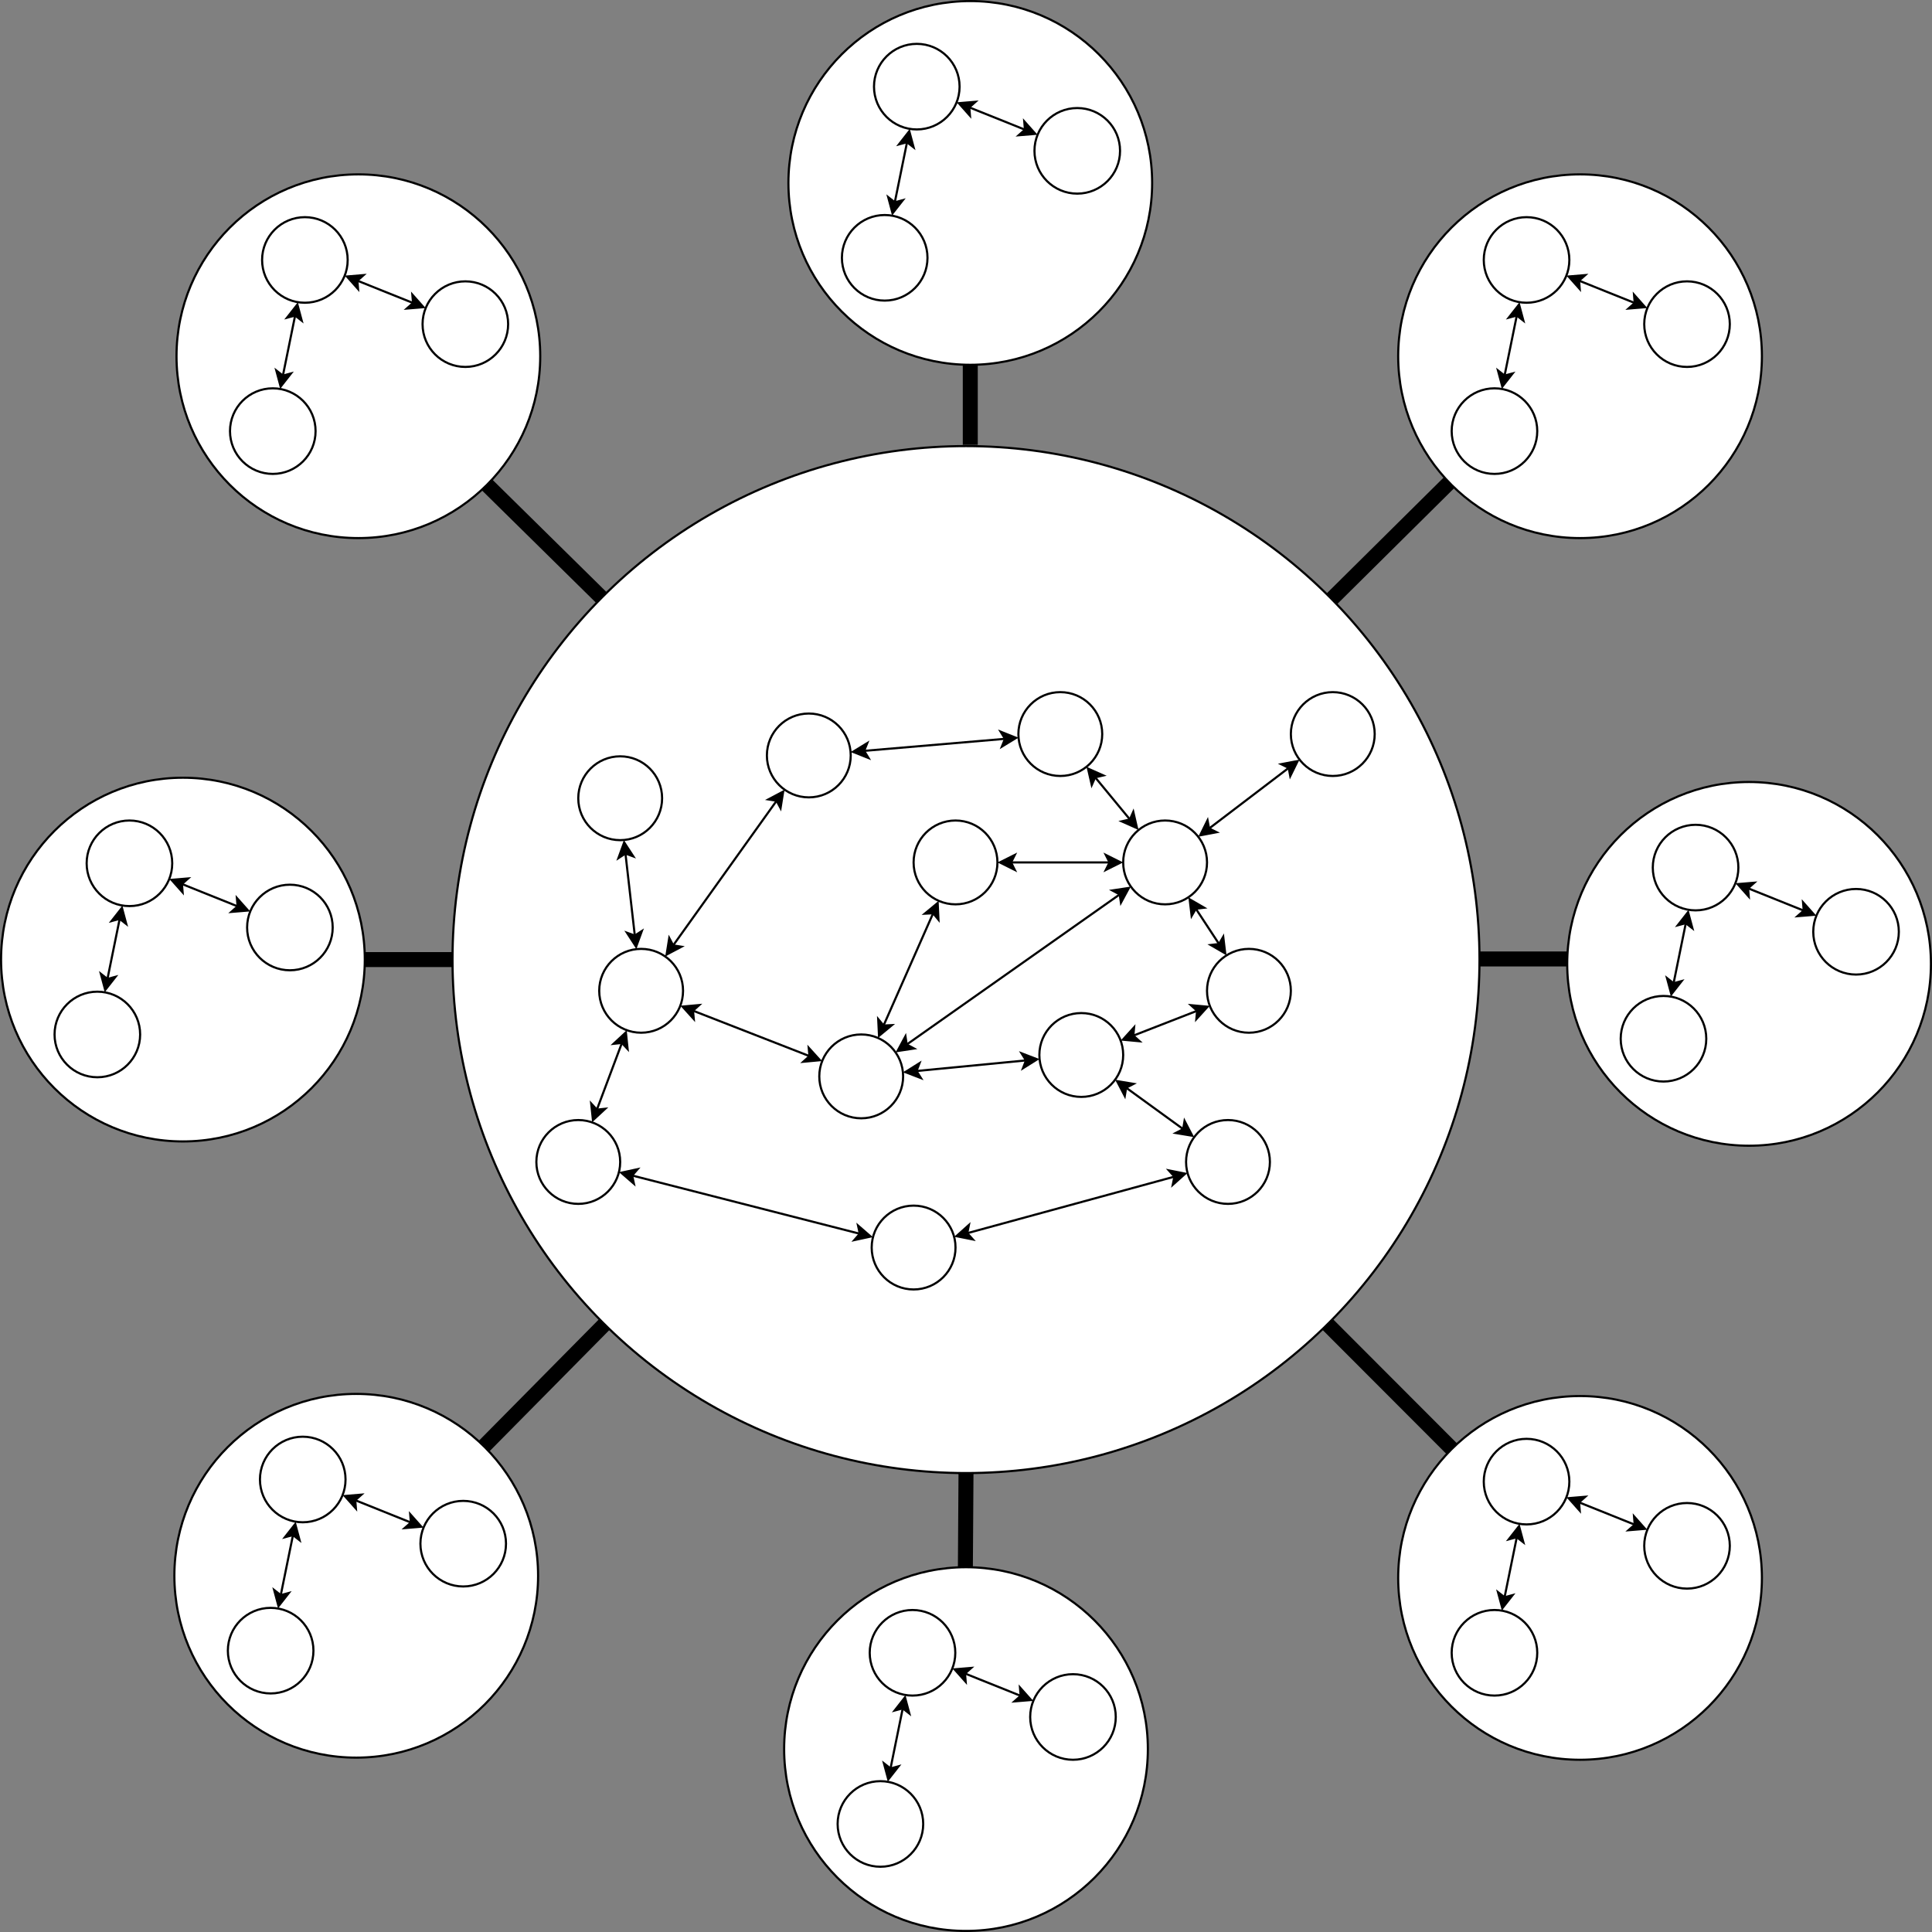 <?xml version="1.0" encoding="UTF-8"?>
<!-- Do not edit this file with editors other than draw.io -->
<!DOCTYPE svg PUBLIC "-//W3C//DTD SVG 1.1//EN" "http://www.w3.org/Graphics/SVG/1.1/DTD/svg11.dtd">
<svg xmlns="http://www.w3.org/2000/svg" xmlns:xlink="http://www.w3.org/1999/xlink" version="1.1" width="903px" height="903px" viewBox="-0.5 -0.5 903 903" class="ge-export-svg-dark" content="&lt;mxfile host=&quot;app.diagrams.net&quot; agent=&quot;Mozilla/5.0 (Macintosh; Intel Mac OS X 10_15_7) AppleWebKit/537.36 (KHTML, like Gecko) Chrome/134.0.0.0 Safari/537.36&quot; version=&quot;24.7.16&quot; scale=&quot;1&quot; border=&quot;0&quot;&gt;&#10;  &lt;diagram name=&quot;Page-1&quot; id=&quot;0REs9Z6SyJkeRe7aLKCQ&quot;&gt;&#10;    &lt;mxGraphModel dx=&quot;3334&quot; dy=&quot;2504&quot; grid=&quot;1&quot; gridSize=&quot;10&quot; guides=&quot;1&quot; tooltips=&quot;1&quot; connect=&quot;1&quot; arrows=&quot;1&quot; fold=&quot;1&quot; page=&quot;1&quot; pageScale=&quot;1&quot; pageWidth=&quot;850&quot; pageHeight=&quot;1100&quot; math=&quot;0&quot; shadow=&quot;0&quot;&gt;&#10;      &lt;root&gt;&#10;        &lt;mxCell id=&quot;0&quot; /&gt;&#10;        &lt;mxCell id=&quot;1&quot; parent=&quot;0&quot; /&gt;&#10;        &lt;mxCell id=&quot;2&quot; value=&quot;&quot; style=&quot;endArrow=none;startArrow=none;html=1;rounded=0;strokeWidth=7;startFill=0;endFill=0;&quot; edge=&quot;1&quot; source=&quot;12&quot; target=&quot;72&quot; parent=&quot;1&quot;&gt;&#10;          &lt;mxGeometry width=&quot;50&quot; height=&quot;50&quot; relative=&quot;1&quot; as=&quot;geometry&quot;&gt;&#10;            &lt;mxPoint x=&quot;1821&quot; y=&quot;370&quot; as=&quot;sourcePoint&quot; /&gt;&#10;            &lt;mxPoint x=&quot;1780&quot; y=&quot;370&quot; as=&quot;targetPoint&quot; /&gt;&#10;          &lt;/mxGeometry&gt;&#10;        &lt;/mxCell&gt;&#10;        &lt;mxCell id=&quot;3&quot; value=&quot;&quot; style=&quot;endArrow=none;startArrow=none;html=1;rounded=0;strokeWidth=7;entryX=1;entryY=0.5;entryDx=0;entryDy=0;startFill=0;endFill=0;&quot; edge=&quot;1&quot; parent=&quot;1&quot;&gt;&#10;          &lt;mxGeometry width=&quot;50&quot; height=&quot;50&quot; relative=&quot;1&quot; as=&quot;geometry&quot;&gt;&#10;            &lt;mxPoint x=&quot;1998&quot; y=&quot;397&quot; as=&quot;sourcePoint&quot; /&gt;&#10;            &lt;mxPoint x=&quot;1997.71&quot; y=&quot;441.41&quot; as=&quot;targetPoint&quot; /&gt;&#10;          &lt;/mxGeometry&gt;&#10;        &lt;/mxCell&gt;&#10;        &lt;mxCell id=&quot;4&quot; value=&quot;&quot; style=&quot;group&quot; vertex=&quot;1&quot; connectable=&quot;0&quot; parent=&quot;1&quot;&gt;&#10;          &lt;mxGeometry x=&quot;1913&quot; y=&quot;441&quot; width=&quot;170&quot; height=&quot;170&quot; as=&quot;geometry&quot; /&gt;&#10;        &lt;/mxCell&gt;&#10;        &lt;mxCell id=&quot;5&quot; value=&quot;&quot; style=&quot;ellipse;whiteSpace=wrap;html=1;aspect=fixed;&quot; vertex=&quot;1&quot; parent=&quot;4&quot;&gt;&#10;          &lt;mxGeometry width=&quot;170&quot; height=&quot;170&quot; as=&quot;geometry&quot; /&gt;&#10;        &lt;/mxCell&gt;&#10;        &lt;mxCell id=&quot;6&quot; value=&quot;&quot; style=&quot;ellipse;whiteSpace=wrap;html=1;aspect=fixed;&quot; vertex=&quot;1&quot; parent=&quot;4&quot;&gt;&#10;          &lt;mxGeometry x=&quot;25&quot; y=&quot;100&quot; width=&quot;40&quot; height=&quot;40&quot; as=&quot;geometry&quot; /&gt;&#10;        &lt;/mxCell&gt;&#10;        &lt;mxCell id=&quot;7&quot; value=&quot;&quot; style=&quot;ellipse;whiteSpace=wrap;html=1;aspect=fixed;&quot; vertex=&quot;1&quot; parent=&quot;4&quot;&gt;&#10;          &lt;mxGeometry x=&quot;115&quot; y=&quot;50&quot; width=&quot;40&quot; height=&quot;40&quot; as=&quot;geometry&quot; /&gt;&#10;        &lt;/mxCell&gt;&#10;        &lt;mxCell id=&quot;8&quot; value=&quot;&quot; style=&quot;ellipse;whiteSpace=wrap;html=1;aspect=fixed;&quot; vertex=&quot;1&quot; parent=&quot;4&quot;&gt;&#10;          &lt;mxGeometry x=&quot;40&quot; y=&quot;20&quot; width=&quot;40&quot; height=&quot;40&quot; as=&quot;geometry&quot; /&gt;&#10;        &lt;/mxCell&gt;&#10;        &lt;mxCell id=&quot;9&quot; value=&quot;&quot; style=&quot;endArrow=classic;startArrow=classic;html=1;rounded=0;movable=1;resizable=1;rotatable=1;deletable=1;editable=1;locked=0;connectable=1;&quot; edge=&quot;1&quot; parent=&quot;4&quot; source=&quot;8&quot; target=&quot;6&quot;&gt;&#10;          &lt;mxGeometry width=&quot;50&quot; height=&quot;50&quot; relative=&quot;1&quot; as=&quot;geometry&quot;&gt;&#10;            &lt;mxPoint x=&quot;85&quot; y=&quot;175&quot; as=&quot;sourcePoint&quot; /&gt;&#10;            &lt;mxPoint x=&quot;-28&quot; y=&quot;203&quot; as=&quot;targetPoint&quot; /&gt;&#10;          &lt;/mxGeometry&gt;&#10;        &lt;/mxCell&gt;&#10;        &lt;mxCell id=&quot;10&quot; value=&quot;&quot; style=&quot;endArrow=classic;startArrow=classic;html=1;rounded=0;movable=1;resizable=1;rotatable=1;deletable=1;editable=1;locked=0;connectable=1;&quot; edge=&quot;1&quot; parent=&quot;4&quot; source=&quot;8&quot; target=&quot;7&quot;&gt;&#10;          &lt;mxGeometry width=&quot;50&quot; height=&quot;50&quot; relative=&quot;1&quot; as=&quot;geometry&quot;&gt;&#10;            &lt;mxPoint x=&quot;66&quot; y=&quot;70&quot; as=&quot;sourcePoint&quot; /&gt;&#10;            &lt;mxPoint x=&quot;59&quot; y=&quot;110&quot; as=&quot;targetPoint&quot; /&gt;&#10;          &lt;/mxGeometry&gt;&#10;        &lt;/mxCell&gt;&#10;        &lt;mxCell id=&quot;11&quot; value=&quot;&quot; style=&quot;group&quot; vertex=&quot;1&quot; connectable=&quot;0&quot; parent=&quot;1&quot;&gt;&#10;          &lt;mxGeometry x=&quot;1758&quot; y=&quot;-83&quot; width=&quot;480&quot; height=&quot;490&quot; as=&quot;geometry&quot; /&gt;&#10;        &lt;/mxCell&gt;&#10;        &lt;mxCell id=&quot;12&quot; value=&quot;&quot; style=&quot;ellipse;whiteSpace=wrap;html=1;aspect=fixed;&quot; vertex=&quot;1&quot; parent=&quot;11&quot;&gt;&#10;          &lt;mxGeometry width=&quot;480&quot; height=&quot;480&quot; as=&quot;geometry&quot; /&gt;&#10;        &lt;/mxCell&gt;&#10;        &lt;mxCell id=&quot;13&quot; value=&quot;&quot; style=&quot;ellipse;whiteSpace=wrap;html=1;aspect=fixed;strokeColor=default;align=center;verticalAlign=middle;fontFamily=Helvetica;fontSize=12;fontColor=default;fillColor=default;&quot; vertex=&quot;1&quot; parent=&quot;11&quot;&gt;&#10;          &lt;mxGeometry x=&quot;146.939&quot; y=&quot;125&quot; width=&quot;39.184&quot; height=&quot;39.184&quot; as=&quot;geometry&quot; /&gt;&#10;        &lt;/mxCell&gt;&#10;        &lt;mxCell id=&quot;14&quot; value=&quot;&quot; style=&quot;ellipse;whiteSpace=wrap;html=1;aspect=fixed;strokeColor=default;align=center;verticalAlign=middle;fontFamily=Helvetica;fontSize=12;fontColor=default;fillColor=default;&quot; vertex=&quot;1&quot; parent=&quot;11&quot;&gt;&#10;          &lt;mxGeometry x=&quot;264.49&quot; y=&quot;115&quot; width=&quot;39.184&quot; height=&quot;39.184&quot; as=&quot;geometry&quot; /&gt;&#10;        &lt;/mxCell&gt;&#10;        &lt;mxCell id=&quot;15&quot; value=&quot;&quot; style=&quot;ellipse;whiteSpace=wrap;html=1;aspect=fixed;strokeColor=default;align=center;verticalAlign=middle;fontFamily=Helvetica;fontSize=12;fontColor=default;fillColor=default;&quot; vertex=&quot;1&quot; parent=&quot;11&quot;&gt;&#10;          &lt;mxGeometry x=&quot;215.51&quot; y=&quot;175&quot; width=&quot;39.184&quot; height=&quot;39.184&quot; as=&quot;geometry&quot; /&gt;&#10;        &lt;/mxCell&gt;&#10;        &lt;mxCell id=&quot;16&quot; value=&quot;&quot; style=&quot;ellipse;whiteSpace=wrap;html=1;aspect=fixed;strokeColor=default;align=center;verticalAlign=middle;fontFamily=Helvetica;fontSize=12;fontColor=default;fillColor=default;&quot; vertex=&quot;1&quot; parent=&quot;11&quot;&gt;&#10;          &lt;mxGeometry x=&quot;313.469&quot; y=&quot;175&quot; width=&quot;39.184&quot; height=&quot;39.184&quot; as=&quot;geometry&quot; /&gt;&#10;        &lt;/mxCell&gt;&#10;        &lt;mxCell id=&quot;17&quot; value=&quot;&quot; style=&quot;ellipse;whiteSpace=wrap;html=1;aspect=fixed;strokeColor=default;align=center;verticalAlign=middle;fontFamily=Helvetica;fontSize=12;fontColor=default;fillColor=default;&quot; vertex=&quot;1&quot; parent=&quot;11&quot;&gt;&#10;          &lt;mxGeometry x=&quot;171.429&quot; y=&quot;275&quot; width=&quot;39.184&quot; height=&quot;39.184&quot; as=&quot;geometry&quot; /&gt;&#10;        &lt;/mxCell&gt;&#10;        &lt;mxCell id=&quot;18&quot; value=&quot;&quot; style=&quot;ellipse;whiteSpace=wrap;html=1;aspect=fixed;strokeColor=default;align=center;verticalAlign=middle;fontFamily=Helvetica;fontSize=12;fontColor=default;fillColor=default;&quot; vertex=&quot;1&quot; parent=&quot;11&quot;&gt;&#10;          &lt;mxGeometry x=&quot;342.857&quot; y=&quot;315&quot; width=&quot;39.184&quot; height=&quot;39.184&quot; as=&quot;geometry&quot; /&gt;&#10;        &lt;/mxCell&gt;&#10;        &lt;mxCell id=&quot;19&quot; value=&quot;&quot; style=&quot;ellipse;whiteSpace=wrap;html=1;aspect=fixed;strokeColor=default;align=center;verticalAlign=middle;fontFamily=Helvetica;fontSize=12;fontColor=default;fillColor=default;&quot; vertex=&quot;1&quot; parent=&quot;11&quot;&gt;&#10;          &lt;mxGeometry x=&quot;274.286&quot; y=&quot;265&quot; width=&quot;39.184&quot; height=&quot;39.184&quot; as=&quot;geometry&quot; /&gt;&#10;        &lt;/mxCell&gt;&#10;        &lt;mxCell id=&quot;20&quot; value=&quot;&quot; style=&quot;ellipse;whiteSpace=wrap;html=1;aspect=fixed;strokeColor=default;align=center;verticalAlign=middle;fontFamily=Helvetica;fontSize=12;fontColor=default;fillColor=default;&quot; vertex=&quot;1&quot; parent=&quot;11&quot;&gt;&#10;          &lt;mxGeometry x=&quot;352.653&quot; y=&quot;235&quot; width=&quot;39.184&quot; height=&quot;39.184&quot; as=&quot;geometry&quot; /&gt;&#10;        &lt;/mxCell&gt;&#10;        &lt;mxCell id=&quot;21&quot; value=&quot;&quot; style=&quot;ellipse;whiteSpace=wrap;html=1;aspect=fixed;strokeColor=default;align=center;verticalAlign=middle;fontFamily=Helvetica;fontSize=12;fontColor=default;fillColor=default;&quot; vertex=&quot;1&quot; parent=&quot;11&quot;&gt;&#10;          &lt;mxGeometry x=&quot;391.837&quot; y=&quot;115&quot; width=&quot;39.184&quot; height=&quot;39.184&quot; as=&quot;geometry&quot; /&gt;&#10;        &lt;/mxCell&gt;&#10;        &lt;mxCell id=&quot;22&quot; value=&quot;&quot; style=&quot;ellipse;whiteSpace=wrap;html=1;aspect=fixed;strokeColor=default;align=center;verticalAlign=middle;fontFamily=Helvetica;fontSize=12;fontColor=default;fillColor=default;&quot; vertex=&quot;1&quot; parent=&quot;11&quot;&gt;&#10;          &lt;mxGeometry x=&quot;58.776&quot; y=&quot;145&quot; width=&quot;39.184&quot; height=&quot;39.184&quot; as=&quot;geometry&quot; /&gt;&#10;        &lt;/mxCell&gt;&#10;        &lt;mxCell id=&quot;23&quot; value=&quot;&quot; style=&quot;ellipse;whiteSpace=wrap;html=1;aspect=fixed;strokeColor=default;align=center;verticalAlign=middle;fontFamily=Helvetica;fontSize=12;fontColor=default;fillColor=default;&quot; vertex=&quot;1&quot; parent=&quot;11&quot;&gt;&#10;          &lt;mxGeometry x=&quot;68.571&quot; y=&quot;235&quot; width=&quot;39.184&quot; height=&quot;39.184&quot; as=&quot;geometry&quot; /&gt;&#10;        &lt;/mxCell&gt;&#10;        &lt;mxCell id=&quot;24&quot; value=&quot;&quot; style=&quot;ellipse;whiteSpace=wrap;html=1;aspect=fixed;strokeColor=default;align=center;verticalAlign=middle;fontFamily=Helvetica;fontSize=12;fontColor=default;fillColor=default;&quot; vertex=&quot;1&quot; parent=&quot;11&quot;&gt;&#10;          &lt;mxGeometry x=&quot;39.184&quot; y=&quot;315&quot; width=&quot;39.184&quot; height=&quot;39.184&quot; as=&quot;geometry&quot; /&gt;&#10;        &lt;/mxCell&gt;&#10;        &lt;mxCell id=&quot;25&quot; value=&quot;&quot; style=&quot;ellipse;whiteSpace=wrap;html=1;aspect=fixed;strokeColor=default;align=center;verticalAlign=middle;fontFamily=Helvetica;fontSize=12;fontColor=default;fillColor=default;&quot; vertex=&quot;1&quot; parent=&quot;11&quot;&gt;&#10;          &lt;mxGeometry x=&quot;195.918&quot; y=&quot;355&quot; width=&quot;39.184&quot; height=&quot;39.184&quot; as=&quot;geometry&quot; /&gt;&#10;        &lt;/mxCell&gt;&#10;        &lt;mxCell id=&quot;26&quot; value=&quot;&quot; style=&quot;endArrow=classic;startArrow=classic;html=1;rounded=0;strokeColor=default;align=center;verticalAlign=middle;fontFamily=Helvetica;fontSize=12;fontColor=default;fillColor=default;&quot; edge=&quot;1&quot; parent=&quot;11&quot; source=&quot;23&quot; target=&quot;22&quot;&gt;&#10;          &lt;mxGeometry width=&quot;50&quot; height=&quot;50&quot; relative=&quot;1&quot; as=&quot;geometry&quot;&gt;&#10;            &lt;mxPoint x=&quot;-58.776&quot; y=&quot;275&quot; as=&quot;sourcePoint&quot; /&gt;&#10;            &lt;mxPoint x=&quot;-9.796&quot; y=&quot;225&quot; as=&quot;targetPoint&quot; /&gt;&#10;          &lt;/mxGeometry&gt;&#10;        &lt;/mxCell&gt;&#10;        &lt;mxCell id=&quot;27&quot; value=&quot;&quot; style=&quot;endArrow=classic;startArrow=classic;html=1;rounded=0;strokeColor=default;align=center;verticalAlign=middle;fontFamily=Helvetica;fontSize=12;fontColor=default;fillColor=default;&quot; edge=&quot;1&quot; parent=&quot;11&quot; source=&quot;23&quot; target=&quot;13&quot;&gt;&#10;          &lt;mxGeometry width=&quot;50&quot; height=&quot;50&quot; relative=&quot;1&quot; as=&quot;geometry&quot;&gt;&#10;            &lt;mxPoint x=&quot;137.143&quot; y=&quot;255&quot; as=&quot;sourcePoint&quot; /&gt;&#10;            &lt;mxPoint x=&quot;127.347&quot; y=&quot;205&quot; as=&quot;targetPoint&quot; /&gt;&#10;          &lt;/mxGeometry&gt;&#10;        &lt;/mxCell&gt;&#10;        &lt;mxCell id=&quot;28&quot; value=&quot;&quot; style=&quot;endArrow=classic;startArrow=classic;html=1;rounded=0;strokeColor=default;align=center;verticalAlign=middle;fontFamily=Helvetica;fontSize=12;fontColor=default;fillColor=default;&quot; edge=&quot;1&quot; parent=&quot;11&quot; source=&quot;17&quot; target=&quot;15&quot;&gt;&#10;          &lt;mxGeometry width=&quot;50&quot; height=&quot;50&quot; relative=&quot;1&quot; as=&quot;geometry&quot;&gt;&#10;            &lt;mxPoint x=&quot;109.714&quot; y=&quot;249&quot; as=&quot;sourcePoint&quot; /&gt;&#10;            &lt;mxPoint x=&quot;164.571&quot; y=&quot;171&quot; as=&quot;targetPoint&quot; /&gt;&#10;          &lt;/mxGeometry&gt;&#10;        &lt;/mxCell&gt;&#10;        &lt;mxCell id=&quot;29&quot; value=&quot;&quot; style=&quot;endArrow=classic;startArrow=classic;html=1;rounded=0;strokeColor=default;align=center;verticalAlign=middle;fontFamily=Helvetica;fontSize=12;fontColor=default;fillColor=default;&quot; edge=&quot;1&quot; parent=&quot;11&quot; source=&quot;17&quot; target=&quot;16&quot;&gt;&#10;          &lt;mxGeometry width=&quot;50&quot; height=&quot;50&quot; relative=&quot;1&quot; as=&quot;geometry&quot;&gt;&#10;            &lt;mxPoint x=&quot;264.49&quot; y=&quot;265&quot; as=&quot;sourcePoint&quot; /&gt;&#10;            &lt;mxPoint x=&quot;292.898&quot; y=&quot;201&quot; as=&quot;targetPoint&quot; /&gt;&#10;          &lt;/mxGeometry&gt;&#10;        &lt;/mxCell&gt;&#10;        &lt;mxCell id=&quot;30&quot; value=&quot;&quot; style=&quot;endArrow=classic;startArrow=classic;html=1;rounded=0;strokeColor=default;align=center;verticalAlign=middle;fontFamily=Helvetica;fontSize=12;fontColor=default;fillColor=default;&quot; edge=&quot;1&quot; parent=&quot;11&quot; source=&quot;23&quot; target=&quot;17&quot;&gt;&#10;          &lt;mxGeometry width=&quot;50&quot; height=&quot;50&quot; relative=&quot;1&quot; as=&quot;geometry&quot;&gt;&#10;            &lt;mxPoint x=&quot;58.776&quot; y=&quot;405&quot; as=&quot;sourcePoint&quot; /&gt;&#10;            &lt;mxPoint x=&quot;163.102&quot; y=&quot;325&quot; as=&quot;targetPoint&quot; /&gt;&#10;          &lt;/mxGeometry&gt;&#10;        &lt;/mxCell&gt;&#10;        &lt;mxCell id=&quot;31&quot; value=&quot;&quot; style=&quot;endArrow=classic;startArrow=classic;html=1;rounded=0;strokeColor=default;align=center;verticalAlign=middle;fontFamily=Helvetica;fontSize=12;fontColor=default;fillColor=default;&quot; edge=&quot;1&quot; parent=&quot;11&quot; source=&quot;23&quot; target=&quot;24&quot;&gt;&#10;          &lt;mxGeometry width=&quot;50&quot; height=&quot;50&quot; relative=&quot;1&quot; as=&quot;geometry&quot;&gt;&#10;            &lt;mxPoint x=&quot;105.796&quot; y=&quot;322&quot; as=&quot;sourcePoint&quot; /&gt;&#10;            &lt;mxPoint x=&quot;171.429&quot; y=&quot;348&quot; as=&quot;targetPoint&quot; /&gt;&#10;          &lt;/mxGeometry&gt;&#10;        &lt;/mxCell&gt;&#10;        &lt;mxCell id=&quot;32&quot; value=&quot;&quot; style=&quot;endArrow=classic;startArrow=classic;html=1;rounded=0;strokeColor=default;align=center;verticalAlign=middle;fontFamily=Helvetica;fontSize=12;fontColor=default;fillColor=default;&quot; edge=&quot;1&quot; parent=&quot;11&quot; source=&quot;13&quot; target=&quot;14&quot;&gt;&#10;          &lt;mxGeometry width=&quot;50&quot; height=&quot;50&quot; relative=&quot;1&quot; as=&quot;geometry&quot;&gt;&#10;            &lt;mxPoint x=&quot;91.102&quot; y=&quot;284&quot; as=&quot;sourcePoint&quot; /&gt;&#10;            &lt;mxPoint x=&quot;75.429&quot; y=&quot;326&quot; as=&quot;targetPoint&quot; /&gt;&#10;          &lt;/mxGeometry&gt;&#10;        &lt;/mxCell&gt;&#10;        &lt;mxCell id=&quot;33&quot; value=&quot;&quot; style=&quot;endArrow=classic;startArrow=classic;html=1;rounded=0;strokeColor=default;align=center;verticalAlign=middle;fontFamily=Helvetica;fontSize=12;fontColor=default;fillColor=default;&quot; edge=&quot;1&quot; parent=&quot;11&quot; source=&quot;24&quot; target=&quot;25&quot;&gt;&#10;          &lt;mxGeometry width=&quot;50&quot; height=&quot;50&quot; relative=&quot;1&quot; as=&quot;geometry&quot;&gt;&#10;            &lt;mxPoint x=&quot;88.163&quot; y=&quot;361&quot; as=&quot;sourcePoint&quot; /&gt;&#10;            &lt;mxPoint x=&quot;166.531&quot; y=&quot;355&quot; as=&quot;targetPoint&quot; /&gt;&#10;          &lt;/mxGeometry&gt;&#10;        &lt;/mxCell&gt;&#10;        &lt;mxCell id=&quot;34&quot; value=&quot;&quot; style=&quot;endArrow=classic;startArrow=classic;html=1;rounded=0;strokeColor=default;align=center;verticalAlign=middle;fontFamily=Helvetica;fontSize=12;fontColor=default;fillColor=default;&quot; edge=&quot;1&quot; parent=&quot;11&quot; source=&quot;25&quot; target=&quot;18&quot;&gt;&#10;          &lt;mxGeometry width=&quot;50&quot; height=&quot;50&quot; relative=&quot;1&quot; as=&quot;geometry&quot;&gt;&#10;            &lt;mxPoint x=&quot;254.694&quot; y=&quot;375&quot; as=&quot;sourcePoint&quot; /&gt;&#10;            &lt;mxPoint x=&quot;374.204&quot; y=&quot;405&quot; as=&quot;targetPoint&quot; /&gt;&#10;          &lt;/mxGeometry&gt;&#10;        &lt;/mxCell&gt;&#10;        &lt;mxCell id=&quot;35&quot; value=&quot;&quot; style=&quot;endArrow=classic;startArrow=classic;html=1;rounded=0;strokeColor=default;align=center;verticalAlign=middle;fontFamily=Helvetica;fontSize=12;fontColor=default;fillColor=default;&quot; edge=&quot;1&quot; parent=&quot;11&quot; source=&quot;17&quot; target=&quot;19&quot;&gt;&#10;          &lt;mxGeometry width=&quot;50&quot; height=&quot;50&quot; relative=&quot;1&quot; as=&quot;geometry&quot;&gt;&#10;            &lt;mxPoint x=&quot;243.918&quot; y=&quot;380&quot; as=&quot;sourcePoint&quot; /&gt;&#10;            &lt;mxPoint x=&quot;353.633&quot; y=&quot;350&quot; as=&quot;targetPoint&quot; /&gt;&#10;          &lt;/mxGeometry&gt;&#10;        &lt;/mxCell&gt;&#10;        &lt;mxCell id=&quot;36&quot; value=&quot;&quot; style=&quot;endArrow=classic;startArrow=classic;html=1;rounded=0;strokeColor=default;align=center;verticalAlign=middle;fontFamily=Helvetica;fontSize=12;fontColor=default;fillColor=default;&quot; edge=&quot;1&quot; parent=&quot;11&quot; source=&quot;19&quot; target=&quot;20&quot;&gt;&#10;          &lt;mxGeometry width=&quot;50&quot; height=&quot;50&quot; relative=&quot;1&quot; as=&quot;geometry&quot;&gt;&#10;            &lt;mxPoint x=&quot;220.408&quot; y=&quot;303&quot; as=&quot;sourcePoint&quot; /&gt;&#10;            &lt;mxPoint x=&quot;284.082&quot; y=&quot;297&quot; as=&quot;targetPoint&quot; /&gt;&#10;          &lt;/mxGeometry&gt;&#10;        &lt;/mxCell&gt;&#10;        &lt;mxCell id=&quot;37&quot; value=&quot;&quot; style=&quot;endArrow=classic;startArrow=classic;html=1;rounded=0;strokeColor=default;align=center;verticalAlign=middle;fontFamily=Helvetica;fontSize=12;fontColor=default;fillColor=default;&quot; edge=&quot;1&quot; parent=&quot;11&quot; source=&quot;19&quot; target=&quot;18&quot;&gt;&#10;          &lt;mxGeometry width=&quot;50&quot; height=&quot;50&quot; relative=&quot;1&quot; as=&quot;geometry&quot;&gt;&#10;            &lt;mxPoint x=&quot;322.286&quot; y=&quot;288&quot; as=&quot;sourcePoint&quot; /&gt;&#10;            &lt;mxPoint x=&quot;363.429&quot; y=&quot;272&quot; as=&quot;targetPoint&quot; /&gt;&#10;          &lt;/mxGeometry&gt;&#10;        &lt;/mxCell&gt;&#10;        &lt;mxCell id=&quot;38&quot; value=&quot;&quot; style=&quot;endArrow=classic;startArrow=classic;html=1;rounded=0;strokeColor=default;align=center;verticalAlign=middle;fontFamily=Helvetica;fontSize=12;fontColor=default;fillColor=default;&quot; edge=&quot;1&quot; parent=&quot;11&quot; source=&quot;15&quot; target=&quot;16&quot;&gt;&#10;          &lt;mxGeometry width=&quot;50&quot; height=&quot;50&quot; relative=&quot;1&quot; as=&quot;geometry&quot;&gt;&#10;            &lt;mxPoint x=&quot;319.347&quot; y=&quot;307&quot; as=&quot;sourcePoint&quot; /&gt;&#10;            &lt;mxPoint x=&quot;356.571&quot; y=&quot;333&quot; as=&quot;targetPoint&quot; /&gt;&#10;          &lt;/mxGeometry&gt;&#10;        &lt;/mxCell&gt;&#10;        &lt;mxCell id=&quot;39&quot; value=&quot;&quot; style=&quot;endArrow=classic;startArrow=classic;html=1;rounded=0;strokeColor=default;align=center;verticalAlign=middle;fontFamily=Helvetica;fontSize=12;fontColor=default;fillColor=default;&quot; edge=&quot;1&quot; parent=&quot;11&quot; source=&quot;16&quot; target=&quot;21&quot;&gt;&#10;          &lt;mxGeometry width=&quot;50&quot; height=&quot;50&quot; relative=&quot;1&quot; as=&quot;geometry&quot;&gt;&#10;            &lt;mxPoint x=&quot;264.49&quot; y=&quot;205&quot; as=&quot;sourcePoint&quot; /&gt;&#10;            &lt;mxPoint x=&quot;323.265&quot; y=&quot;205&quot; as=&quot;targetPoint&quot; /&gt;&#10;          &lt;/mxGeometry&gt;&#10;        &lt;/mxCell&gt;&#10;        &lt;mxCell id=&quot;40&quot; value=&quot;&quot; style=&quot;endArrow=classic;startArrow=classic;html=1;rounded=0;strokeColor=default;align=center;verticalAlign=middle;fontFamily=Helvetica;fontSize=12;fontColor=default;fillColor=default;&quot; edge=&quot;1&quot; parent=&quot;11&quot; source=&quot;16&quot; target=&quot;14&quot;&gt;&#10;          &lt;mxGeometry width=&quot;50&quot; height=&quot;50&quot; relative=&quot;1&quot; as=&quot;geometry&quot;&gt;&#10;            &lt;mxPoint x=&quot;358.531&quot; y=&quot;193&quot; as=&quot;sourcePoint&quot; /&gt;&#10;            &lt;mxPoint x=&quot;405.551&quot; y=&quot;157&quot; as=&quot;targetPoint&quot; /&gt;&#10;          &lt;/mxGeometry&gt;&#10;        &lt;/mxCell&gt;&#10;        &lt;mxCell id=&quot;41&quot; value=&quot;&quot; style=&quot;endArrow=classic;startArrow=classic;html=1;rounded=0;strokeColor=default;align=center;verticalAlign=middle;fontFamily=Helvetica;fontSize=12;fontColor=default;fillColor=default;&quot; edge=&quot;1&quot; parent=&quot;11&quot; source=&quot;16&quot; target=&quot;20&quot;&gt;&#10;          &lt;mxGeometry width=&quot;50&quot; height=&quot;50&quot; relative=&quot;1&quot; as=&quot;geometry&quot;&gt;&#10;            &lt;mxPoint x=&quot;358.531&quot; y=&quot;193&quot; as=&quot;sourcePoint&quot; /&gt;&#10;            &lt;mxPoint x=&quot;405.551&quot; y=&quot;157&quot; as=&quot;targetPoint&quot; /&gt;&#10;          &lt;/mxGeometry&gt;&#10;        &lt;/mxCell&gt;&#10;        &lt;mxCell id=&quot;42&quot; value=&quot;&quot; style=&quot;endArrow=none;startArrow=none;html=1;rounded=0;strokeWidth=7;entryX=1;entryY=0.5;entryDx=0;entryDy=0;exitX=0.5;exitY=1;exitDx=0;exitDy=0;startFill=0;endFill=0;&quot; edge=&quot;1&quot; parent=&quot;11&quot; source=&quot;58&quot;&gt;&#10;          &lt;mxGeometry width=&quot;50&quot; height=&quot;50&quot; relative=&quot;1&quot; as=&quot;geometry&quot;&gt;&#10;            &lt;mxPoint x=&quot;283&quot; y=&quot;-0.59&quot; as=&quot;sourcePoint&quot; /&gt;&#10;            &lt;mxPoint x=&quot;242&quot; y=&quot;-0.59&quot; as=&quot;targetPoint&quot; /&gt;&#10;          &lt;/mxGeometry&gt;&#10;        &lt;/mxCell&gt;&#10;        &lt;mxCell id=&quot;43&quot; value=&quot;&quot; style=&quot;group&quot; vertex=&quot;1&quot; connectable=&quot;0&quot; parent=&quot;1&quot;&gt;&#10;          &lt;mxGeometry x=&quot;2279&quot; y=&quot;74&quot; width=&quot;170&quot; height=&quot;170&quot; as=&quot;geometry&quot; /&gt;&#10;        &lt;/mxCell&gt;&#10;        &lt;mxCell id=&quot;44&quot; value=&quot;&quot; style=&quot;ellipse;whiteSpace=wrap;html=1;aspect=fixed;&quot; vertex=&quot;1&quot; parent=&quot;43&quot;&gt;&#10;          &lt;mxGeometry width=&quot;170&quot; height=&quot;170&quot; as=&quot;geometry&quot; /&gt;&#10;        &lt;/mxCell&gt;&#10;        &lt;mxCell id=&quot;45&quot; value=&quot;&quot; style=&quot;ellipse;whiteSpace=wrap;html=1;aspect=fixed;&quot; vertex=&quot;1&quot; parent=&quot;43&quot;&gt;&#10;          &lt;mxGeometry x=&quot;25&quot; y=&quot;100&quot; width=&quot;40&quot; height=&quot;40&quot; as=&quot;geometry&quot; /&gt;&#10;        &lt;/mxCell&gt;&#10;        &lt;mxCell id=&quot;46&quot; value=&quot;&quot; style=&quot;ellipse;whiteSpace=wrap;html=1;aspect=fixed;&quot; vertex=&quot;1&quot; parent=&quot;43&quot;&gt;&#10;          &lt;mxGeometry x=&quot;115&quot; y=&quot;50&quot; width=&quot;40&quot; height=&quot;40&quot; as=&quot;geometry&quot; /&gt;&#10;        &lt;/mxCell&gt;&#10;        &lt;mxCell id=&quot;47&quot; value=&quot;&quot; style=&quot;ellipse;whiteSpace=wrap;html=1;aspect=fixed;&quot; vertex=&quot;1&quot; parent=&quot;43&quot;&gt;&#10;          &lt;mxGeometry x=&quot;40&quot; y=&quot;20&quot; width=&quot;40&quot; height=&quot;40&quot; as=&quot;geometry&quot; /&gt;&#10;        &lt;/mxCell&gt;&#10;        &lt;mxCell id=&quot;48&quot; value=&quot;&quot; style=&quot;endArrow=classic;startArrow=classic;html=1;rounded=0;movable=1;resizable=1;rotatable=1;deletable=1;editable=1;locked=0;connectable=1;&quot; edge=&quot;1&quot; parent=&quot;43&quot; source=&quot;47&quot; target=&quot;45&quot;&gt;&#10;          &lt;mxGeometry width=&quot;50&quot; height=&quot;50&quot; relative=&quot;1&quot; as=&quot;geometry&quot;&gt;&#10;            &lt;mxPoint x=&quot;85&quot; y=&quot;175&quot; as=&quot;sourcePoint&quot; /&gt;&#10;            &lt;mxPoint x=&quot;-28&quot; y=&quot;203&quot; as=&quot;targetPoint&quot; /&gt;&#10;          &lt;/mxGeometry&gt;&#10;        &lt;/mxCell&gt;&#10;        &lt;mxCell id=&quot;49&quot; value=&quot;&quot; style=&quot;endArrow=classic;startArrow=classic;html=1;rounded=0;movable=1;resizable=1;rotatable=1;deletable=1;editable=1;locked=0;connectable=1;&quot; edge=&quot;1&quot; parent=&quot;43&quot; source=&quot;47&quot; target=&quot;46&quot;&gt;&#10;          &lt;mxGeometry width=&quot;50&quot; height=&quot;50&quot; relative=&quot;1&quot; as=&quot;geometry&quot;&gt;&#10;            &lt;mxPoint x=&quot;66&quot; y=&quot;70&quot; as=&quot;sourcePoint&quot; /&gt;&#10;            &lt;mxPoint x=&quot;59&quot; y=&quot;110&quot; as=&quot;targetPoint&quot; /&gt;&#10;          &lt;/mxGeometry&gt;&#10;        &lt;/mxCell&gt;&#10;        &lt;mxCell id=&quot;50&quot; value=&quot;&quot; style=&quot;group&quot; vertex=&quot;1&quot; connectable=&quot;0&quot; parent=&quot;1&quot;&gt;&#10;          &lt;mxGeometry x=&quot;1547&quot; y=&quot;72&quot; width=&quot;170&quot; height=&quot;170&quot; as=&quot;geometry&quot; /&gt;&#10;        &lt;/mxCell&gt;&#10;        &lt;mxCell id=&quot;51&quot; value=&quot;&quot; style=&quot;ellipse;whiteSpace=wrap;html=1;aspect=fixed;&quot; vertex=&quot;1&quot; parent=&quot;50&quot;&gt;&#10;          &lt;mxGeometry width=&quot;170&quot; height=&quot;170&quot; as=&quot;geometry&quot; /&gt;&#10;        &lt;/mxCell&gt;&#10;        &lt;mxCell id=&quot;52&quot; value=&quot;&quot; style=&quot;ellipse;whiteSpace=wrap;html=1;aspect=fixed;&quot; vertex=&quot;1&quot; parent=&quot;50&quot;&gt;&#10;          &lt;mxGeometry x=&quot;25&quot; y=&quot;100&quot; width=&quot;40&quot; height=&quot;40&quot; as=&quot;geometry&quot; /&gt;&#10;        &lt;/mxCell&gt;&#10;        &lt;mxCell id=&quot;53&quot; value=&quot;&quot; style=&quot;ellipse;whiteSpace=wrap;html=1;aspect=fixed;&quot; vertex=&quot;1&quot; parent=&quot;50&quot;&gt;&#10;          &lt;mxGeometry x=&quot;115&quot; y=&quot;50&quot; width=&quot;40&quot; height=&quot;40&quot; as=&quot;geometry&quot; /&gt;&#10;        &lt;/mxCell&gt;&#10;        &lt;mxCell id=&quot;54&quot; value=&quot;&quot; style=&quot;ellipse;whiteSpace=wrap;html=1;aspect=fixed;&quot; vertex=&quot;1&quot; parent=&quot;50&quot;&gt;&#10;          &lt;mxGeometry x=&quot;40&quot; y=&quot;20&quot; width=&quot;40&quot; height=&quot;40&quot; as=&quot;geometry&quot; /&gt;&#10;        &lt;/mxCell&gt;&#10;        &lt;mxCell id=&quot;55&quot; value=&quot;&quot; style=&quot;endArrow=classic;startArrow=classic;html=1;rounded=0;movable=1;resizable=1;rotatable=1;deletable=1;editable=1;locked=0;connectable=1;&quot; edge=&quot;1&quot; parent=&quot;50&quot; source=&quot;54&quot; target=&quot;52&quot;&gt;&#10;          &lt;mxGeometry width=&quot;50&quot; height=&quot;50&quot; relative=&quot;1&quot; as=&quot;geometry&quot;&gt;&#10;            &lt;mxPoint x=&quot;85&quot; y=&quot;175&quot; as=&quot;sourcePoint&quot; /&gt;&#10;            &lt;mxPoint x=&quot;-28&quot; y=&quot;203&quot; as=&quot;targetPoint&quot; /&gt;&#10;          &lt;/mxGeometry&gt;&#10;        &lt;/mxCell&gt;&#10;        &lt;mxCell id=&quot;56&quot; value=&quot;&quot; style=&quot;endArrow=classic;startArrow=classic;html=1;rounded=0;movable=1;resizable=1;rotatable=1;deletable=1;editable=1;locked=0;connectable=1;&quot; edge=&quot;1&quot; parent=&quot;50&quot; source=&quot;54&quot; target=&quot;53&quot;&gt;&#10;          &lt;mxGeometry width=&quot;50&quot; height=&quot;50&quot; relative=&quot;1&quot; as=&quot;geometry&quot;&gt;&#10;            &lt;mxPoint x=&quot;66&quot; y=&quot;70&quot; as=&quot;sourcePoint&quot; /&gt;&#10;            &lt;mxPoint x=&quot;59&quot; y=&quot;110&quot; as=&quot;targetPoint&quot; /&gt;&#10;          &lt;/mxGeometry&gt;&#10;        &lt;/mxCell&gt;&#10;        &lt;mxCell id=&quot;57&quot; value=&quot;&quot; style=&quot;group&quot; vertex=&quot;1&quot; connectable=&quot;0&quot; parent=&quot;1&quot;&gt;&#10;          &lt;mxGeometry x=&quot;1915&quot; y=&quot;-291&quot; width=&quot;170&quot; height=&quot;170&quot; as=&quot;geometry&quot; /&gt;&#10;        &lt;/mxCell&gt;&#10;        &lt;mxCell id=&quot;58&quot; value=&quot;&quot; style=&quot;ellipse;whiteSpace=wrap;html=1;aspect=fixed;&quot; vertex=&quot;1&quot; parent=&quot;57&quot;&gt;&#10;          &lt;mxGeometry width=&quot;170&quot; height=&quot;170&quot; as=&quot;geometry&quot; /&gt;&#10;        &lt;/mxCell&gt;&#10;        &lt;mxCell id=&quot;59&quot; value=&quot;&quot; style=&quot;ellipse;whiteSpace=wrap;html=1;aspect=fixed;&quot; vertex=&quot;1&quot; parent=&quot;57&quot;&gt;&#10;          &lt;mxGeometry x=&quot;25&quot; y=&quot;100&quot; width=&quot;40&quot; height=&quot;40&quot; as=&quot;geometry&quot; /&gt;&#10;        &lt;/mxCell&gt;&#10;        &lt;mxCell id=&quot;60&quot; value=&quot;&quot; style=&quot;ellipse;whiteSpace=wrap;html=1;aspect=fixed;&quot; vertex=&quot;1&quot; parent=&quot;57&quot;&gt;&#10;          &lt;mxGeometry x=&quot;115&quot; y=&quot;50&quot; width=&quot;40&quot; height=&quot;40&quot; as=&quot;geometry&quot; /&gt;&#10;        &lt;/mxCell&gt;&#10;        &lt;mxCell id=&quot;61&quot; value=&quot;&quot; style=&quot;ellipse;whiteSpace=wrap;html=1;aspect=fixed;&quot; vertex=&quot;1&quot; parent=&quot;57&quot;&gt;&#10;          &lt;mxGeometry x=&quot;40&quot; y=&quot;20&quot; width=&quot;40&quot; height=&quot;40&quot; as=&quot;geometry&quot; /&gt;&#10;        &lt;/mxCell&gt;&#10;        &lt;mxCell id=&quot;62&quot; value=&quot;&quot; style=&quot;endArrow=classic;startArrow=classic;html=1;rounded=0;movable=1;resizable=1;rotatable=1;deletable=1;editable=1;locked=0;connectable=1;&quot; edge=&quot;1&quot; parent=&quot;57&quot; source=&quot;61&quot; target=&quot;59&quot;&gt;&#10;          &lt;mxGeometry width=&quot;50&quot; height=&quot;50&quot; relative=&quot;1&quot; as=&quot;geometry&quot;&gt;&#10;            &lt;mxPoint x=&quot;85&quot; y=&quot;175&quot; as=&quot;sourcePoint&quot; /&gt;&#10;            &lt;mxPoint x=&quot;-28&quot; y=&quot;203&quot; as=&quot;targetPoint&quot; /&gt;&#10;          &lt;/mxGeometry&gt;&#10;        &lt;/mxCell&gt;&#10;        &lt;mxCell id=&quot;63&quot; value=&quot;&quot; style=&quot;endArrow=classic;startArrow=classic;html=1;rounded=0;movable=1;resizable=1;rotatable=1;deletable=1;editable=1;locked=0;connectable=1;&quot; edge=&quot;1&quot; parent=&quot;57&quot; source=&quot;61&quot; target=&quot;60&quot;&gt;&#10;          &lt;mxGeometry width=&quot;50&quot; height=&quot;50&quot; relative=&quot;1&quot; as=&quot;geometry&quot;&gt;&#10;            &lt;mxPoint x=&quot;66&quot; y=&quot;70&quot; as=&quot;sourcePoint&quot; /&gt;&#10;            &lt;mxPoint x=&quot;59&quot; y=&quot;110&quot; as=&quot;targetPoint&quot; /&gt;&#10;          &lt;/mxGeometry&gt;&#10;        &lt;/mxCell&gt;&#10;        &lt;mxCell id=&quot;64&quot; value=&quot;&quot; style=&quot;group&quot; vertex=&quot;1&quot; connectable=&quot;0&quot; parent=&quot;1&quot;&gt;&#10;          &lt;mxGeometry x=&quot;2200&quot; y=&quot;361&quot; width=&quot;170&quot; height=&quot;170&quot; as=&quot;geometry&quot; /&gt;&#10;        &lt;/mxCell&gt;&#10;        &lt;mxCell id=&quot;65&quot; value=&quot;&quot; style=&quot;ellipse;whiteSpace=wrap;html=1;aspect=fixed;&quot; vertex=&quot;1&quot; parent=&quot;64&quot;&gt;&#10;          &lt;mxGeometry width=&quot;170&quot; height=&quot;170&quot; as=&quot;geometry&quot; /&gt;&#10;        &lt;/mxCell&gt;&#10;        &lt;mxCell id=&quot;66&quot; value=&quot;&quot; style=&quot;ellipse;whiteSpace=wrap;html=1;aspect=fixed;&quot; vertex=&quot;1&quot; parent=&quot;64&quot;&gt;&#10;          &lt;mxGeometry x=&quot;25&quot; y=&quot;100&quot; width=&quot;40&quot; height=&quot;40&quot; as=&quot;geometry&quot; /&gt;&#10;        &lt;/mxCell&gt;&#10;        &lt;mxCell id=&quot;67&quot; value=&quot;&quot; style=&quot;ellipse;whiteSpace=wrap;html=1;aspect=fixed;&quot; vertex=&quot;1&quot; parent=&quot;64&quot;&gt;&#10;          &lt;mxGeometry x=&quot;115&quot; y=&quot;50&quot; width=&quot;40&quot; height=&quot;40&quot; as=&quot;geometry&quot; /&gt;&#10;        &lt;/mxCell&gt;&#10;        &lt;mxCell id=&quot;68&quot; value=&quot;&quot; style=&quot;ellipse;whiteSpace=wrap;html=1;aspect=fixed;&quot; vertex=&quot;1&quot; parent=&quot;64&quot;&gt;&#10;          &lt;mxGeometry x=&quot;40&quot; y=&quot;20&quot; width=&quot;40&quot; height=&quot;40&quot; as=&quot;geometry&quot; /&gt;&#10;        &lt;/mxCell&gt;&#10;        &lt;mxCell id=&quot;69&quot; value=&quot;&quot; style=&quot;endArrow=classic;startArrow=classic;html=1;rounded=0;movable=1;resizable=1;rotatable=1;deletable=1;editable=1;locked=0;connectable=1;&quot; edge=&quot;1&quot; parent=&quot;64&quot; source=&quot;68&quot; target=&quot;66&quot;&gt;&#10;          &lt;mxGeometry width=&quot;50&quot; height=&quot;50&quot; relative=&quot;1&quot; as=&quot;geometry&quot;&gt;&#10;            &lt;mxPoint x=&quot;85&quot; y=&quot;175&quot; as=&quot;sourcePoint&quot; /&gt;&#10;            &lt;mxPoint x=&quot;-28&quot; y=&quot;203&quot; as=&quot;targetPoint&quot; /&gt;&#10;          &lt;/mxGeometry&gt;&#10;        &lt;/mxCell&gt;&#10;        &lt;mxCell id=&quot;70&quot; value=&quot;&quot; style=&quot;endArrow=classic;startArrow=classic;html=1;rounded=0;movable=1;resizable=1;rotatable=1;deletable=1;editable=1;locked=0;connectable=1;&quot; edge=&quot;1&quot; parent=&quot;64&quot; source=&quot;68&quot; target=&quot;67&quot;&gt;&#10;          &lt;mxGeometry width=&quot;50&quot; height=&quot;50&quot; relative=&quot;1&quot; as=&quot;geometry&quot;&gt;&#10;            &lt;mxPoint x=&quot;66&quot; y=&quot;70&quot; as=&quot;sourcePoint&quot; /&gt;&#10;            &lt;mxPoint x=&quot;59&quot; y=&quot;110&quot; as=&quot;targetPoint&quot; /&gt;&#10;          &lt;/mxGeometry&gt;&#10;        &lt;/mxCell&gt;&#10;        &lt;mxCell id=&quot;71&quot; value=&quot;&quot; style=&quot;group&quot; vertex=&quot;1&quot; connectable=&quot;0&quot; parent=&quot;1&quot;&gt;&#10;          &lt;mxGeometry x=&quot;1628&quot; y=&quot;360&quot; width=&quot;170&quot; height=&quot;170&quot; as=&quot;geometry&quot; /&gt;&#10;        &lt;/mxCell&gt;&#10;        &lt;mxCell id=&quot;72&quot; value=&quot;&quot; style=&quot;ellipse;whiteSpace=wrap;html=1;aspect=fixed;&quot; vertex=&quot;1&quot; parent=&quot;71&quot;&gt;&#10;          &lt;mxGeometry width=&quot;170&quot; height=&quot;170&quot; as=&quot;geometry&quot; /&gt;&#10;        &lt;/mxCell&gt;&#10;        &lt;mxCell id=&quot;73&quot; value=&quot;&quot; style=&quot;ellipse;whiteSpace=wrap;html=1;aspect=fixed;&quot; vertex=&quot;1&quot; parent=&quot;71&quot;&gt;&#10;          &lt;mxGeometry x=&quot;25&quot; y=&quot;100&quot; width=&quot;40&quot; height=&quot;40&quot; as=&quot;geometry&quot; /&gt;&#10;        &lt;/mxCell&gt;&#10;        &lt;mxCell id=&quot;74&quot; value=&quot;&quot; style=&quot;ellipse;whiteSpace=wrap;html=1;aspect=fixed;&quot; vertex=&quot;1&quot; parent=&quot;71&quot;&gt;&#10;          &lt;mxGeometry x=&quot;115&quot; y=&quot;50&quot; width=&quot;40&quot; height=&quot;40&quot; as=&quot;geometry&quot; /&gt;&#10;        &lt;/mxCell&gt;&#10;        &lt;mxCell id=&quot;75&quot; value=&quot;&quot; style=&quot;ellipse;whiteSpace=wrap;html=1;aspect=fixed;&quot; vertex=&quot;1&quot; parent=&quot;71&quot;&gt;&#10;          &lt;mxGeometry x=&quot;40&quot; y=&quot;20&quot; width=&quot;40&quot; height=&quot;40&quot; as=&quot;geometry&quot; /&gt;&#10;        &lt;/mxCell&gt;&#10;        &lt;mxCell id=&quot;76&quot; value=&quot;&quot; style=&quot;endArrow=classic;startArrow=classic;html=1;rounded=0;movable=1;resizable=1;rotatable=1;deletable=1;editable=1;locked=0;connectable=1;&quot; edge=&quot;1&quot; parent=&quot;71&quot; source=&quot;75&quot; target=&quot;73&quot;&gt;&#10;          &lt;mxGeometry width=&quot;50&quot; height=&quot;50&quot; relative=&quot;1&quot; as=&quot;geometry&quot;&gt;&#10;            &lt;mxPoint x=&quot;85&quot; y=&quot;175&quot; as=&quot;sourcePoint&quot; /&gt;&#10;            &lt;mxPoint x=&quot;-28&quot; y=&quot;203&quot; as=&quot;targetPoint&quot; /&gt;&#10;          &lt;/mxGeometry&gt;&#10;        &lt;/mxCell&gt;&#10;        &lt;mxCell id=&quot;77&quot; value=&quot;&quot; style=&quot;endArrow=classic;startArrow=classic;html=1;rounded=0;movable=1;resizable=1;rotatable=1;deletable=1;editable=1;locked=0;connectable=1;&quot; edge=&quot;1&quot; parent=&quot;71&quot; source=&quot;75&quot; target=&quot;74&quot;&gt;&#10;          &lt;mxGeometry width=&quot;50&quot; height=&quot;50&quot; relative=&quot;1&quot; as=&quot;geometry&quot;&gt;&#10;            &lt;mxPoint x=&quot;66&quot; y=&quot;70&quot; as=&quot;sourcePoint&quot; /&gt;&#10;            &lt;mxPoint x=&quot;59&quot; y=&quot;110&quot; as=&quot;targetPoint&quot; /&gt;&#10;          &lt;/mxGeometry&gt;&#10;        &lt;/mxCell&gt;&#10;        &lt;mxCell id=&quot;78&quot; value=&quot;&quot; style=&quot;group&quot; vertex=&quot;1&quot; connectable=&quot;0&quot; parent=&quot;1&quot;&gt;&#10;          &lt;mxGeometry x=&quot;1629&quot; y=&quot;-210&quot; width=&quot;170&quot; height=&quot;170&quot; as=&quot;geometry&quot; /&gt;&#10;        &lt;/mxCell&gt;&#10;        &lt;mxCell id=&quot;79&quot; value=&quot;&quot; style=&quot;ellipse;whiteSpace=wrap;html=1;aspect=fixed;&quot; vertex=&quot;1&quot; parent=&quot;78&quot;&gt;&#10;          &lt;mxGeometry width=&quot;170&quot; height=&quot;170&quot; as=&quot;geometry&quot; /&gt;&#10;        &lt;/mxCell&gt;&#10;        &lt;mxCell id=&quot;80&quot; value=&quot;&quot; style=&quot;ellipse;whiteSpace=wrap;html=1;aspect=fixed;&quot; vertex=&quot;1&quot; parent=&quot;78&quot;&gt;&#10;          &lt;mxGeometry x=&quot;25&quot; y=&quot;100&quot; width=&quot;40&quot; height=&quot;40&quot; as=&quot;geometry&quot; /&gt;&#10;        &lt;/mxCell&gt;&#10;        &lt;mxCell id=&quot;81&quot; value=&quot;&quot; style=&quot;ellipse;whiteSpace=wrap;html=1;aspect=fixed;&quot; vertex=&quot;1&quot; parent=&quot;78&quot;&gt;&#10;          &lt;mxGeometry x=&quot;115&quot; y=&quot;50&quot; width=&quot;40&quot; height=&quot;40&quot; as=&quot;geometry&quot; /&gt;&#10;        &lt;/mxCell&gt;&#10;        &lt;mxCell id=&quot;82&quot; value=&quot;&quot; style=&quot;ellipse;whiteSpace=wrap;html=1;aspect=fixed;&quot; vertex=&quot;1&quot; parent=&quot;78&quot;&gt;&#10;          &lt;mxGeometry x=&quot;40&quot; y=&quot;20&quot; width=&quot;40&quot; height=&quot;40&quot; as=&quot;geometry&quot; /&gt;&#10;        &lt;/mxCell&gt;&#10;        &lt;mxCell id=&quot;83&quot; value=&quot;&quot; style=&quot;endArrow=classic;startArrow=classic;html=1;rounded=0;movable=1;resizable=1;rotatable=1;deletable=1;editable=1;locked=0;connectable=1;&quot; edge=&quot;1&quot; parent=&quot;78&quot; source=&quot;82&quot; target=&quot;80&quot;&gt;&#10;          &lt;mxGeometry width=&quot;50&quot; height=&quot;50&quot; relative=&quot;1&quot; as=&quot;geometry&quot;&gt;&#10;            &lt;mxPoint x=&quot;85&quot; y=&quot;175&quot; as=&quot;sourcePoint&quot; /&gt;&#10;            &lt;mxPoint x=&quot;-28&quot; y=&quot;203&quot; as=&quot;targetPoint&quot; /&gt;&#10;          &lt;/mxGeometry&gt;&#10;        &lt;/mxCell&gt;&#10;        &lt;mxCell id=&quot;84&quot; value=&quot;&quot; style=&quot;endArrow=classic;startArrow=classic;html=1;rounded=0;movable=1;resizable=1;rotatable=1;deletable=1;editable=1;locked=0;connectable=1;&quot; edge=&quot;1&quot; parent=&quot;78&quot; source=&quot;82&quot; target=&quot;81&quot;&gt;&#10;          &lt;mxGeometry width=&quot;50&quot; height=&quot;50&quot; relative=&quot;1&quot; as=&quot;geometry&quot;&gt;&#10;            &lt;mxPoint x=&quot;66&quot; y=&quot;70&quot; as=&quot;sourcePoint&quot; /&gt;&#10;            &lt;mxPoint x=&quot;59&quot; y=&quot;110&quot; as=&quot;targetPoint&quot; /&gt;&#10;          &lt;/mxGeometry&gt;&#10;        &lt;/mxCell&gt;&#10;        &lt;mxCell id=&quot;85&quot; value=&quot;&quot; style=&quot;group&quot; vertex=&quot;1&quot; connectable=&quot;0&quot; parent=&quot;1&quot;&gt;&#10;          &lt;mxGeometry x=&quot;2200&quot; y=&quot;-210&quot; width=&quot;170&quot; height=&quot;170&quot; as=&quot;geometry&quot; /&gt;&#10;        &lt;/mxCell&gt;&#10;        &lt;mxCell id=&quot;86&quot; value=&quot;&quot; style=&quot;ellipse;whiteSpace=wrap;html=1;aspect=fixed;&quot; vertex=&quot;1&quot; parent=&quot;85&quot;&gt;&#10;          &lt;mxGeometry width=&quot;170&quot; height=&quot;170&quot; as=&quot;geometry&quot; /&gt;&#10;        &lt;/mxCell&gt;&#10;        &lt;mxCell id=&quot;87&quot; value=&quot;&quot; style=&quot;ellipse;whiteSpace=wrap;html=1;aspect=fixed;&quot; vertex=&quot;1&quot; parent=&quot;85&quot;&gt;&#10;          &lt;mxGeometry x=&quot;25&quot; y=&quot;100&quot; width=&quot;40&quot; height=&quot;40&quot; as=&quot;geometry&quot; /&gt;&#10;        &lt;/mxCell&gt;&#10;        &lt;mxCell id=&quot;88&quot; value=&quot;&quot; style=&quot;ellipse;whiteSpace=wrap;html=1;aspect=fixed;&quot; vertex=&quot;1&quot; parent=&quot;85&quot;&gt;&#10;          &lt;mxGeometry x=&quot;115&quot; y=&quot;50&quot; width=&quot;40&quot; height=&quot;40&quot; as=&quot;geometry&quot; /&gt;&#10;        &lt;/mxCell&gt;&#10;        &lt;mxCell id=&quot;89&quot; value=&quot;&quot; style=&quot;ellipse;whiteSpace=wrap;html=1;aspect=fixed;&quot; vertex=&quot;1&quot; parent=&quot;85&quot;&gt;&#10;          &lt;mxGeometry x=&quot;40&quot; y=&quot;20&quot; width=&quot;40&quot; height=&quot;40&quot; as=&quot;geometry&quot; /&gt;&#10;        &lt;/mxCell&gt;&#10;        &lt;mxCell id=&quot;90&quot; value=&quot;&quot; style=&quot;endArrow=classic;startArrow=classic;html=1;rounded=0;movable=1;resizable=1;rotatable=1;deletable=1;editable=1;locked=0;connectable=1;&quot; edge=&quot;1&quot; parent=&quot;85&quot; source=&quot;89&quot; target=&quot;87&quot;&gt;&#10;          &lt;mxGeometry width=&quot;50&quot; height=&quot;50&quot; relative=&quot;1&quot; as=&quot;geometry&quot;&gt;&#10;            &lt;mxPoint x=&quot;85&quot; y=&quot;175&quot; as=&quot;sourcePoint&quot; /&gt;&#10;            &lt;mxPoint x=&quot;-28&quot; y=&quot;203&quot; as=&quot;targetPoint&quot; /&gt;&#10;          &lt;/mxGeometry&gt;&#10;        &lt;/mxCell&gt;&#10;        &lt;mxCell id=&quot;91&quot; value=&quot;&quot; style=&quot;endArrow=classic;startArrow=classic;html=1;rounded=0;movable=1;resizable=1;rotatable=1;deletable=1;editable=1;locked=0;connectable=1;&quot; edge=&quot;1&quot; parent=&quot;85&quot; source=&quot;89&quot; target=&quot;88&quot;&gt;&#10;          &lt;mxGeometry width=&quot;50&quot; height=&quot;50&quot; relative=&quot;1&quot; as=&quot;geometry&quot;&gt;&#10;            &lt;mxPoint x=&quot;66&quot; y=&quot;70&quot; as=&quot;sourcePoint&quot; /&gt;&#10;            &lt;mxPoint x=&quot;59&quot; y=&quot;110&quot; as=&quot;targetPoint&quot; /&gt;&#10;          &lt;/mxGeometry&gt;&#10;        &lt;/mxCell&gt;&#10;        &lt;mxCell id=&quot;92&quot; value=&quot;&quot; style=&quot;endArrow=none;startArrow=none;html=1;rounded=0;strokeWidth=7;entryX=1;entryY=0.5;entryDx=0;entryDy=0;exitX=0;exitY=0.5;exitDx=0;exitDy=0;startFill=0;endFill=0;&quot; edge=&quot;1&quot; source=&quot;12&quot; target=&quot;51&quot; parent=&quot;1&quot;&gt;&#10;          &lt;mxGeometry width=&quot;50&quot; height=&quot;50&quot; relative=&quot;1&quot; as=&quot;geometry&quot;&gt;&#10;            &lt;mxPoint x=&quot;1914.28&quot; y=&quot;407&quot; as=&quot;sourcePoint&quot; /&gt;&#10;            &lt;mxPoint x=&quot;1719.28&quot; y=&quot;197&quot; as=&quot;targetPoint&quot; /&gt;&#10;          &lt;/mxGeometry&gt;&#10;        &lt;/mxCell&gt;&#10;        &lt;mxCell id=&quot;93&quot; value=&quot;&quot; style=&quot;endArrow=none;startArrow=none;html=1;rounded=0;strokeWidth=7;entryX=1;entryY=0.5;entryDx=0;entryDy=0;exitX=0;exitY=0.5;exitDx=0;exitDy=0;startFill=0;endFill=0;&quot; edge=&quot;1&quot; parent=&quot;1&quot;&gt;&#10;          &lt;mxGeometry width=&quot;50&quot; height=&quot;50&quot; relative=&quot;1&quot; as=&quot;geometry&quot;&gt;&#10;            &lt;mxPoint x=&quot;2279&quot; y=&quot;156.71&quot; as=&quot;sourcePoint&quot; /&gt;&#10;            &lt;mxPoint x=&quot;2238&quot; y=&quot;156.71&quot; as=&quot;targetPoint&quot; /&gt;&#10;          &lt;/mxGeometry&gt;&#10;        &lt;/mxCell&gt;&#10;        &lt;mxCell id=&quot;94&quot; value=&quot;&quot; style=&quot;endArrow=none;startArrow=none;html=1;rounded=0;strokeWidth=7;startFill=0;endFill=0;&quot; edge=&quot;1&quot; source=&quot;12&quot; target=&quot;65&quot; parent=&quot;1&quot;&gt;&#10;          &lt;mxGeometry width=&quot;50&quot; height=&quot;50&quot; relative=&quot;1&quot; as=&quot;geometry&quot;&gt;&#10;            &lt;mxPoint x=&quot;2205.84&quot; y=&quot;339&quot; as=&quot;sourcePoint&quot; /&gt;&#10;            &lt;mxPoint x=&quot;2149.84&quot; y=&quot;397&quot; as=&quot;targetPoint&quot; /&gt;&#10;          &lt;/mxGeometry&gt;&#10;        &lt;/mxCell&gt;&#10;        &lt;mxCell id=&quot;95&quot; value=&quot;&quot; style=&quot;endArrow=none;startArrow=none;html=1;rounded=0;strokeWidth=7;startFill=0;endFill=0;&quot; edge=&quot;1&quot; source=&quot;86&quot; target=&quot;12&quot; parent=&quot;1&quot;&gt;&#10;          &lt;mxGeometry width=&quot;50&quot; height=&quot;50&quot; relative=&quot;1&quot; as=&quot;geometry&quot;&gt;&#10;            &lt;mxPoint x=&quot;2226&quot; y=&quot;-30&quot; as=&quot;sourcePoint&quot; /&gt;&#10;            &lt;mxPoint x=&quot;2170&quot; y=&quot;28&quot; as=&quot;targetPoint&quot; /&gt;&#10;          &lt;/mxGeometry&gt;&#10;        &lt;/mxCell&gt;&#10;        &lt;mxCell id=&quot;96&quot; value=&quot;&quot; style=&quot;endArrow=none;startArrow=none;html=1;rounded=0;strokeWidth=7;startFill=0;endFill=0;&quot; edge=&quot;1&quot; source=&quot;79&quot; target=&quot;12&quot; parent=&quot;1&quot;&gt;&#10;          &lt;mxGeometry width=&quot;50&quot; height=&quot;50&quot; relative=&quot;1&quot; as=&quot;geometry&quot;&gt;&#10;            &lt;mxPoint x=&quot;1872.78&quot; y=&quot;-80&quot; as=&quot;sourcePoint&quot; /&gt;&#10;            &lt;mxPoint x=&quot;1816.78&quot; y=&quot;-26&quot; as=&quot;targetPoint&quot; /&gt;&#10;          &lt;/mxGeometry&gt;&#10;        &lt;/mxCell&gt;&#10;      &lt;/root&gt;&#10;    &lt;/mxGraphModel&gt;&#10;  &lt;/diagram&gt;&#10;&lt;/mxfile&gt;&#10;"><rect x="-0.5" y="-0.5" width="903" height="903" fill="#808080" stroke="none"/><defs><style type="text/css">svg.ge-export-svg-dark:not(mjx-container &gt; svg) { filter: invert(100%) hue-rotate(180deg); }&#xa;svg.ge-export-svg-dark foreignObject img,&#xa;svg.ge-export-svg-dark image:not(svg.ge-export-svg-dark switch image),&#xa;svg.ge-export-svg-dark svg:not(mjx-container &gt; svg)&#xa;{ filter: invert(100%) hue-rotate(180deg) }</style></defs><g><g data-cell-id="0"><g data-cell-id="1"><g data-cell-id="kqES_im0dG8Mao0ESF-Q-247"><g><path d="M 282.05 618.46 L 225.68 675.48" fill="none" stroke="rgb(0, 0, 0)" stroke-width="7" stroke-miterlimit="10" pointer-events="stroke"/></g></g><g data-cell-id="kqES_im0dG8Mao0ESF-Q-246"><g><path d="M 451 688 L 450.71 732.41" fill="none" stroke="rgb(0, 0, 0)" stroke-width="7" stroke-miterlimit="10" pointer-events="stroke"/></g></g><g data-cell-id="kqES_im0dG8Mao0ESF-Q-2"/><g data-cell-id="kqES_im0dG8Mao0ESF-Q-4"/><g data-cell-id="kqES_im0dG8Mao0ESF-Q-5"/><g data-cell-id="kqES_im0dG8Mao0ESF-Q-37"/><g data-cell-id="kqES_im0dG8Mao0ESF-Q-38"/><g data-cell-id="kqES_im0dG8Mao0ESF-Q-39"/><g data-cell-id="kqES_im0dG8Mao0ESF-Q-41"/><g data-cell-id="kqES_im0dG8Mao0ESF-Q-42"/><g data-cell-id="kqES_im0dG8Mao0ESF-Q-73"><g data-cell-id="kqES_im0dG8Mao0ESF-Q-44"/><g data-cell-id="kqES_im0dG8Mao0ESF-Q-45"/><g data-cell-id="kqES_im0dG8Mao0ESF-Q-46"/><g data-cell-id="kqES_im0dG8Mao0ESF-Q-47"/><g data-cell-id="kqES_im0dG8Mao0ESF-Q-48"/><g data-cell-id="kqES_im0dG8Mao0ESF-Q-49"/><g data-cell-id="kqES_im0dG8Mao0ESF-Q-50"/><g data-cell-id="kqES_im0dG8Mao0ESF-Q-51"/><g data-cell-id="kqES_im0dG8Mao0ESF-Q-53"/><g data-cell-id="kqES_im0dG8Mao0ESF-Q-54"/><g data-cell-id="kqES_im0dG8Mao0ESF-Q-55"/><g data-cell-id="kqES_im0dG8Mao0ESF-Q-56"/><g data-cell-id="kqES_im0dG8Mao0ESF-Q-57"/><g data-cell-id="kqES_im0dG8Mao0ESF-Q-58"/><g data-cell-id="kqES_im0dG8Mao0ESF-Q-59"/><g data-cell-id="kqES_im0dG8Mao0ESF-Q-60"/><g data-cell-id="kqES_im0dG8Mao0ESF-Q-61"/><g data-cell-id="kqES_im0dG8Mao0ESF-Q-62"/><g data-cell-id="kqES_im0dG8Mao0ESF-Q-63"/><g data-cell-id="kqES_im0dG8Mao0ESF-Q-64"/><g data-cell-id="kqES_im0dG8Mao0ESF-Q-65"/><g data-cell-id="kqES_im0dG8Mao0ESF-Q-66"/><g data-cell-id="kqES_im0dG8Mao0ESF-Q-67"/><g data-cell-id="kqES_im0dG8Mao0ESF-Q-68"/><g data-cell-id="kqES_im0dG8Mao0ESF-Q-69"/><g data-cell-id="kqES_im0dG8Mao0ESF-Q-71"/><g data-cell-id="kqES_im0dG8Mao0ESF-Q-72"/></g><g data-cell-id="kqES_im0dG8Mao0ESF-Q-74"><g data-cell-id="kqES_im0dG8Mao0ESF-Q-76"/><g data-cell-id="kqES_im0dG8Mao0ESF-Q-77"/><g data-cell-id="kqES_im0dG8Mao0ESF-Q-78"/><g data-cell-id="kqES_im0dG8Mao0ESF-Q-79"/><g data-cell-id="kqES_im0dG8Mao0ESF-Q-80"/><g data-cell-id="kqES_im0dG8Mao0ESF-Q-81"/><g data-cell-id="kqES_im0dG8Mao0ESF-Q-82"/><g data-cell-id="kqES_im0dG8Mao0ESF-Q-83"/><g data-cell-id="kqES_im0dG8Mao0ESF-Q-87"/><g data-cell-id="kqES_im0dG8Mao0ESF-Q-90"/><g data-cell-id="kqES_im0dG8Mao0ESF-Q-91"/><g data-cell-id="kqES_im0dG8Mao0ESF-Q-96"/><g data-cell-id="kqES_im0dG8Mao0ESF-Q-97"/><g data-cell-id="kqES_im0dG8Mao0ESF-Q-98"/><g data-cell-id="kqES_im0dG8Mao0ESF-Q-99"/><g data-cell-id="kqES_im0dG8Mao0ESF-Q-100"/><g data-cell-id="kqES_im0dG8Mao0ESF-Q-101"/><g data-cell-id="kqES_im0dG8Mao0ESF-Q-102"/><g data-cell-id="kqES_im0dG8Mao0ESF-Q-103"/></g><g data-cell-id="kqES_im0dG8Mao0ESF-Q-104"/><g data-cell-id="kqES_im0dG8Mao0ESF-Q-105"/><g data-cell-id="kqES_im0dG8Mao0ESF-Q-106"/><g data-cell-id="kqES_im0dG8Mao0ESF-Q-190"><g/><g data-cell-id="kqES_im0dG8Mao0ESF-Q-189"><g><ellipse cx="451" cy="817" rx="85" ry="85" fill="rgb(255, 255, 255)" stroke="rgb(0, 0, 0)" pointer-events="all"/></g></g><g data-cell-id="kqES_im0dG8Mao0ESF-Q-184"><g><ellipse cx="411" cy="852" rx="20" ry="20" fill="rgb(255, 255, 255)" stroke="rgb(0, 0, 0)" pointer-events="all"/></g></g><g data-cell-id="kqES_im0dG8Mao0ESF-Q-185"><g><ellipse cx="501" cy="802" rx="20" ry="20" fill="rgb(255, 255, 255)" stroke="rgb(0, 0, 0)" pointer-events="all"/></g></g><g data-cell-id="kqES_im0dG8Mao0ESF-Q-186"><g><ellipse cx="426" cy="772" rx="20" ry="20" fill="rgb(255, 255, 255)" stroke="rgb(0, 0, 0)" pointer-events="all"/></g></g><g data-cell-id="kqES_im0dG8Mao0ESF-Q-187"><g><path d="M 421.44 797.97 L 415.72 826.06" fill="none" stroke="rgb(0, 0, 0)" stroke-miterlimit="10" pointer-events="stroke"/><path d="M 422.49 792.82 L 424.52 800.38 L 421.44 797.97 L 417.66 798.98 Z" fill="rgb(0, 0, 0)" stroke="rgb(0, 0, 0)" stroke-miterlimit="10" pointer-events="all"/><path d="M 414.67 831.2 L 412.64 823.65 L 415.72 826.06 L 419.5 825.04 Z" fill="rgb(0, 0, 0)" stroke="rgb(0, 0, 0)" stroke-miterlimit="10" pointer-events="all"/></g></g><g data-cell-id="kqES_im0dG8Mao0ESF-Q-188"><g><path d="M 450.53 781.68 L 476.55 792.12" fill="none" stroke="rgb(0, 0, 0)" stroke-miterlimit="10" pointer-events="stroke"/><path d="M 445.65 779.73 L 453.45 779.08 L 450.53 781.68 L 450.85 785.58 Z" fill="rgb(0, 0, 0)" stroke="rgb(0, 0, 0)" stroke-miterlimit="10" pointer-events="all"/><path d="M 481.43 794.07 L 473.63 794.71 L 476.55 792.12 L 476.23 788.22 Z" fill="rgb(0, 0, 0)" stroke="rgb(0, 0, 0)" stroke-miterlimit="10" pointer-events="all"/></g></g></g><g data-cell-id="kqES_im0dG8Mao0ESF-Q-191"><g/><g data-cell-id="kqES_im0dG8Mao0ESF-Q-145"><g><ellipse cx="451" cy="448" rx="240" ry="240" fill="rgb(255, 255, 255)" stroke="rgb(0, 0, 0)" pointer-events="all"/></g></g><g data-cell-id="kqES_im0dG8Mao0ESF-Q-155"><g><ellipse cx="377.53" cy="352.59" rx="19.592" ry="19.592" fill="rgb(255, 255, 255)" stroke="rgb(0, 0, 0)" pointer-events="all"/></g></g><g data-cell-id="kqES_im0dG8Mao0ESF-Q-156"><g><ellipse cx="495.08" cy="342.59" rx="19.592" ry="19.592" fill="rgb(255, 255, 255)" stroke="rgb(0, 0, 0)" pointer-events="all"/></g></g><g data-cell-id="kqES_im0dG8Mao0ESF-Q-157"><g><ellipse cx="446.1" cy="402.59" rx="19.592" ry="19.592" fill="rgb(255, 255, 255)" stroke="rgb(0, 0, 0)" pointer-events="all"/></g></g><g data-cell-id="kqES_im0dG8Mao0ESF-Q-158"><g><ellipse cx="544.06" cy="402.59" rx="19.592" ry="19.592" fill="rgb(255, 255, 255)" stroke="rgb(0, 0, 0)" pointer-events="all"/></g></g><g data-cell-id="kqES_im0dG8Mao0ESF-Q-159"><g><ellipse cx="402.02" cy="502.59" rx="19.592" ry="19.592" fill="rgb(255, 255, 255)" stroke="rgb(0, 0, 0)" pointer-events="all"/></g></g><g data-cell-id="kqES_im0dG8Mao0ESF-Q-160"><g><ellipse cx="573.45" cy="542.59" rx="19.592" ry="19.592" fill="rgb(255, 255, 255)" stroke="rgb(0, 0, 0)" pointer-events="all"/></g></g><g data-cell-id="kqES_im0dG8Mao0ESF-Q-161"><g><ellipse cx="504.88" cy="492.59" rx="19.592" ry="19.592" fill="rgb(255, 255, 255)" stroke="rgb(0, 0, 0)" pointer-events="all"/></g></g><g data-cell-id="kqES_im0dG8Mao0ESF-Q-162"><g><ellipse cx="583.24" cy="462.59" rx="19.592" ry="19.592" fill="rgb(255, 255, 255)" stroke="rgb(0, 0, 0)" pointer-events="all"/></g></g><g data-cell-id="kqES_im0dG8Mao0ESF-Q-163"><g><ellipse cx="622.43" cy="342.59" rx="19.592" ry="19.592" fill="rgb(255, 255, 255)" stroke="rgb(0, 0, 0)" pointer-events="all"/></g></g><g data-cell-id="kqES_im0dG8Mao0ESF-Q-164"><g><ellipse cx="289.37" cy="372.59" rx="19.592" ry="19.592" fill="rgb(255, 255, 255)" stroke="rgb(0, 0, 0)" pointer-events="all"/></g></g><g data-cell-id="kqES_im0dG8Mao0ESF-Q-165"><g><ellipse cx="299.16" cy="462.59" rx="19.592" ry="19.592" fill="rgb(255, 255, 255)" stroke="rgb(0, 0, 0)" pointer-events="all"/></g></g><g data-cell-id="kqES_im0dG8Mao0ESF-Q-166"><g><ellipse cx="269.78" cy="542.59" rx="19.592" ry="19.592" fill="rgb(255, 255, 255)" stroke="rgb(0, 0, 0)" pointer-events="all"/></g></g><g data-cell-id="kqES_im0dG8Mao0ESF-Q-167"><g><ellipse cx="426.51" cy="582.59" rx="19.592" ry="19.592" fill="rgb(255, 255, 255)" stroke="rgb(0, 0, 0)" pointer-events="all"/></g></g><g data-cell-id="kqES_im0dG8Mao0ESF-Q-168"><g><path d="M 296.21 436.8 L 291.83 398.43" fill="none" stroke="rgb(0, 0, 0)" stroke-miterlimit="10" pointer-events="stroke"/><path d="M 296.81 442.02 L 292.54 435.46 L 296.21 436.8 L 299.49 434.66 Z" fill="rgb(0, 0, 0)" stroke="rgb(0, 0, 0)" stroke-miterlimit="10" pointer-events="all"/><path d="M 291.23 393.22 L 295.5 399.77 L 291.83 398.43 L 288.55 400.57 Z" fill="rgb(0, 0, 0)" stroke="rgb(0, 0, 0)" stroke-miterlimit="10" pointer-events="all"/></g></g><g data-cell-id="kqES_im0dG8Mao0ESF-Q-169"><g><path d="M 314.13 441.38 L 362.49 373.75" fill="none" stroke="rgb(0, 0, 0)" stroke-miterlimit="10" pointer-events="stroke"/><path d="M 311.07 445.65 L 312.3 437.92 L 314.13 441.38 L 317.99 441.99 Z" fill="rgb(0, 0, 0)" stroke="rgb(0, 0, 0)" stroke-miterlimit="10" pointer-events="all"/><path d="M 365.55 369.48 L 364.32 377.21 L 362.49 373.75 L 358.63 373.14 Z" fill="rgb(0, 0, 0)" stroke="rgb(0, 0, 0)" stroke-miterlimit="10" pointer-events="all"/></g></g><g data-cell-id="kqES_im0dG8Mao0ESF-Q-170"><g><path d="M 412.47 478.83 L 435.64 426.35" fill="none" stroke="rgb(0, 0, 0)" stroke-miterlimit="10" pointer-events="stroke"/><path d="M 410.35 483.63 L 409.97 475.81 L 412.47 478.83 L 416.38 478.64 Z" fill="rgb(0, 0, 0)" stroke="rgb(0, 0, 0)" stroke-miterlimit="10" pointer-events="all"/><path d="M 437.76 421.55 L 438.13 429.36 L 435.64 426.35 L 431.73 426.54 Z" fill="rgb(0, 0, 0)" stroke="rgb(0, 0, 0)" stroke-miterlimit="10" pointer-events="all"/></g></g><g data-cell-id="kqES_im0dG8Mao0ESF-Q-171"><g><path d="M 423.29 487.71 L 522.84 417.54" fill="none" stroke="rgb(0, 0, 0)" stroke-miterlimit="10" pointer-events="stroke"/><path d="M 419 490.73 L 422.7 483.84 L 423.29 487.71 L 426.73 489.56 Z" fill="rgb(0, 0, 0)" stroke="rgb(0, 0, 0)" stroke-miterlimit="10" pointer-events="all"/><path d="M 527.13 414.52 L 523.42 421.41 L 522.84 417.54 L 519.39 415.69 Z" fill="rgb(0, 0, 0)" stroke="rgb(0, 0, 0)" stroke-miterlimit="10" pointer-events="all"/></g></g><g data-cell-id="kqES_im0dG8Mao0ESF-Q-172"><g><path d="M 323.4 471.88 L 377.85 493.12" fill="none" stroke="rgb(0, 0, 0)" stroke-miterlimit="10" pointer-events="stroke"/><path d="M 318.51 469.97 L 326.31 469.26 L 323.4 471.88 L 323.76 475.78 Z" fill="rgb(0, 0, 0)" stroke="rgb(0, 0, 0)" stroke-miterlimit="10" pointer-events="all"/><path d="M 382.74 495.03 L 374.95 495.75 L 377.85 493.12 L 377.49 489.23 Z" fill="rgb(0, 0, 0)" stroke="rgb(0, 0, 0)" stroke-miterlimit="10" pointer-events="all"/></g></g><g data-cell-id="kqES_im0dG8Mao0ESF-Q-173"><g><path d="M 290.18 486.95 L 278.48 518.14" fill="none" stroke="rgb(0, 0, 0)" stroke-miterlimit="10" pointer-events="stroke"/><path d="M 292.03 482.03 L 292.84 489.82 L 290.18 486.95 L 286.29 487.36 Z" fill="rgb(0, 0, 0)" stroke="rgb(0, 0, 0)" stroke-miterlimit="10" pointer-events="all"/><path d="M 276.64 523.05 L 275.82 515.27 L 278.48 518.14 L 282.38 517.73 Z" fill="rgb(0, 0, 0)" stroke="rgb(0, 0, 0)" stroke-miterlimit="10" pointer-events="all"/></g></g><g data-cell-id="kqES_im0dG8Mao0ESF-Q-174"><g><path d="M 403.4 350.45 L 469.22 344.82" fill="none" stroke="rgb(0, 0, 0)" stroke-miterlimit="10" pointer-events="stroke"/><path d="M 398.17 350.9 L 404.85 346.82 L 403.4 350.45 L 405.44 353.79 Z" fill="rgb(0, 0, 0)" stroke="rgb(0, 0, 0)" stroke-miterlimit="10" pointer-events="all"/><path d="M 474.45 344.37 L 467.77 348.45 L 469.22 344.82 L 467.18 341.48 Z" fill="rgb(0, 0, 0)" stroke="rgb(0, 0, 0)" stroke-miterlimit="10" pointer-events="all"/></g></g><g data-cell-id="kqES_im0dG8Mao0ESF-Q-175"><g><path d="M 294.95 548.92 L 401.36 576.15" fill="none" stroke="rgb(0, 0, 0)" stroke-miterlimit="10" pointer-events="stroke"/><path d="M 289.87 547.62 L 297.51 545.96 L 294.95 548.92 L 295.78 552.75 Z" fill="rgb(0, 0, 0)" stroke="rgb(0, 0, 0)" stroke-miterlimit="10" pointer-events="all"/><path d="M 406.45 577.45 L 398.8 579.1 L 401.36 576.15 L 400.54 572.32 Z" fill="rgb(0, 0, 0)" stroke="rgb(0, 0, 0)" stroke-miterlimit="10" pointer-events="all"/></g></g><g data-cell-id="kqES_im0dG8Mao0ESF-Q-176"><g><path d="M 451.59 575.88 L 548.41 549.45" fill="none" stroke="rgb(0, 0, 0)" stroke-miterlimit="10" pointer-events="stroke"/><path d="M 446.52 577.27 L 452.35 572.05 L 451.59 575.88 L 454.2 578.8 Z" fill="rgb(0, 0, 0)" stroke="rgb(0, 0, 0)" stroke-miterlimit="10" pointer-events="all"/><path d="M 553.47 548.06 L 547.64 553.28 L 548.41 549.45 L 545.8 546.53 Z" fill="rgb(0, 0, 0)" stroke="rgb(0, 0, 0)" stroke-miterlimit="10" pointer-events="all"/></g></g><g data-cell-id="kqES_im0dG8Mao0ESF-Q-177"><g><path d="M 427.86 500.08 L 479.04 495.12" fill="none" stroke="rgb(0, 0, 0)" stroke-miterlimit="10" pointer-events="stroke"/><path d="M 422.63 500.58 L 429.26 496.42 L 427.86 500.08 L 429.94 503.39 Z" fill="rgb(0, 0, 0)" stroke="rgb(0, 0, 0)" stroke-miterlimit="10" pointer-events="all"/><path d="M 484.27 494.61 L 477.64 498.77 L 479.04 495.12 L 476.96 491.8 Z" fill="rgb(0, 0, 0)" stroke="rgb(0, 0, 0)" stroke-miterlimit="10" pointer-events="all"/></g></g><g data-cell-id="kqES_im0dG8Mao0ESF-Q-178"><g><path d="M 529.21 483.54 L 559.02 471.93" fill="none" stroke="rgb(0, 0, 0)" stroke-miterlimit="10" pointer-events="stroke"/><path d="M 524.31 485.44 L 529.57 479.64 L 529.21 483.54 L 532.11 486.16 Z" fill="rgb(0, 0, 0)" stroke="rgb(0, 0, 0)" stroke-miterlimit="10" pointer-events="all"/><path d="M 563.92 470.03 L 558.66 475.83 L 559.02 471.93 L 556.12 469.31 Z" fill="rgb(0, 0, 0)" stroke="rgb(0, 0, 0)" stroke-miterlimit="10" pointer-events="all"/></g></g><g data-cell-id="kqES_im0dG8Mao0ESF-Q-179"><g><path d="M 525.85 507.89 L 552.51 527.25" fill="none" stroke="rgb(0, 0, 0)" stroke-miterlimit="10" pointer-events="stroke"/><path d="M 521.6 504.81 L 529.32 506.09 L 525.85 507.89 L 525.21 511.75 Z" fill="rgb(0, 0, 0)" stroke="rgb(0, 0, 0)" stroke-miterlimit="10" pointer-events="all"/><path d="M 556.76 530.33 L 549.04 529.05 L 552.51 527.25 L 553.15 523.38 Z" fill="rgb(0, 0, 0)" stroke="rgb(0, 0, 0)" stroke-miterlimit="10" pointer-events="all"/></g></g><g data-cell-id="kqES_im0dG8Mao0ESF-Q-180"><g><path d="M 472.06 402.59 L 518.1 402.59" fill="none" stroke="rgb(0, 0, 0)" stroke-miterlimit="10" pointer-events="stroke"/><path d="M 466.81 402.59 L 473.81 399.09 L 472.06 402.59 L 473.81 406.09 Z" fill="rgb(0, 0, 0)" stroke="rgb(0, 0, 0)" stroke-miterlimit="10" pointer-events="all"/><path d="M 523.35 402.59 L 516.35 406.09 L 518.1 402.59 L 516.35 399.09 Z" fill="rgb(0, 0, 0)" stroke="rgb(0, 0, 0)" stroke-miterlimit="10" pointer-events="all"/></g></g><g data-cell-id="kqES_im0dG8Mao0ESF-Q-181"><g><path d="M 564.62 386.74 L 601.83 358.4" fill="none" stroke="rgb(0, 0, 0)" stroke-miterlimit="10" pointer-events="stroke"/><path d="M 560.44 389.92 L 563.89 382.9 L 564.62 386.74 L 568.13 388.46 Z" fill="rgb(0, 0, 0)" stroke="rgb(0, 0, 0)" stroke-miterlimit="10" pointer-events="all"/><path d="M 606.01 355.21 L 602.56 362.24 L 601.83 358.4 L 598.32 356.67 Z" fill="rgb(0, 0, 0)" stroke="rgb(0, 0, 0)" stroke-miterlimit="10" pointer-events="all"/></g></g><g data-cell-id="kqES_im0dG8Mao0ESF-Q-182"><g><path d="M 527.61 382.51 L 511.37 362.81" fill="none" stroke="rgb(0, 0, 0)" stroke-miterlimit="10" pointer-events="stroke"/><path d="M 530.94 386.57 L 523.79 383.39 L 527.61 382.51 L 529.19 378.94 Z" fill="rgb(0, 0, 0)" stroke="rgb(0, 0, 0)" stroke-miterlimit="10" pointer-events="all"/><path d="M 508.03 358.75 L 515.18 361.93 L 511.37 362.81 L 509.78 366.38 Z" fill="rgb(0, 0, 0)" stroke="rgb(0, 0, 0)" stroke-miterlimit="10" pointer-events="all"/></g></g><g data-cell-id="kqES_im0dG8Mao0ESF-Q-183"><g><path d="M 558.43 424.22 L 569.27 440.72" fill="none" stroke="rgb(0, 0, 0)" stroke-miterlimit="10" pointer-events="stroke"/><path d="M 555.54 419.83 L 562.31 423.76 L 558.43 424.22 L 556.46 427.6 Z" fill="rgb(0, 0, 0)" stroke="rgb(0, 0, 0)" stroke-miterlimit="10" pointer-events="all"/><path d="M 572.15 445.11 L 565.38 441.18 L 569.27 440.72 L 571.23 437.33 Z" fill="rgb(0, 0, 0)" stroke="rgb(0, 0, 0)" stroke-miterlimit="10" pointer-events="all"/></g></g><g data-cell-id="kqES_im0dG8Mao0ESF-Q-245"><g><path d="M 453 170 L 453 207.41" fill="none" stroke="rgb(0, 0, 0)" stroke-width="7" stroke-miterlimit="10" pointer-events="stroke"/></g></g></g><g data-cell-id="kqES_im0dG8Mao0ESF-Q-192"><g/><g data-cell-id="kqES_im0dG8Mao0ESF-Q-193"><g><ellipse cx="817" cy="450" rx="85" ry="85" fill="rgb(255, 255, 255)" stroke="rgb(0, 0, 0)" pointer-events="all"/></g></g><g data-cell-id="kqES_im0dG8Mao0ESF-Q-194"><g><ellipse cx="777" cy="485" rx="20" ry="20" fill="rgb(255, 255, 255)" stroke="rgb(0, 0, 0)" pointer-events="all"/></g></g><g data-cell-id="kqES_im0dG8Mao0ESF-Q-195"><g><ellipse cx="867" cy="435" rx="20" ry="20" fill="rgb(255, 255, 255)" stroke="rgb(0, 0, 0)" pointer-events="all"/></g></g><g data-cell-id="kqES_im0dG8Mao0ESF-Q-196"><g><ellipse cx="792" cy="405" rx="20" ry="20" fill="rgb(255, 255, 255)" stroke="rgb(0, 0, 0)" pointer-events="all"/></g></g><g data-cell-id="kqES_im0dG8Mao0ESF-Q-197"><g><path d="M 787.44 430.97 L 781.72 459.06" fill="none" stroke="rgb(0, 0, 0)" stroke-miterlimit="10" pointer-events="stroke"/><path d="M 788.49 425.82 L 790.52 433.38 L 787.44 430.97 L 783.66 431.98 Z" fill="rgb(0, 0, 0)" stroke="rgb(0, 0, 0)" stroke-miterlimit="10" pointer-events="all"/><path d="M 780.67 464.2 L 778.64 456.65 L 781.72 459.06 L 785.5 458.04 Z" fill="rgb(0, 0, 0)" stroke="rgb(0, 0, 0)" stroke-miterlimit="10" pointer-events="all"/></g></g><g data-cell-id="kqES_im0dG8Mao0ESF-Q-198"><g><path d="M 816.53 414.68 L 842.55 425.12" fill="none" stroke="rgb(0, 0, 0)" stroke-miterlimit="10" pointer-events="stroke"/><path d="M 811.65 412.73 L 819.45 412.08 L 816.53 414.68 L 816.85 418.58 Z" fill="rgb(0, 0, 0)" stroke="rgb(0, 0, 0)" stroke-miterlimit="10" pointer-events="all"/><path d="M 847.43 427.07 L 839.63 427.71 L 842.55 425.12 L 842.23 421.22 Z" fill="rgb(0, 0, 0)" stroke="rgb(0, 0, 0)" stroke-miterlimit="10" pointer-events="all"/></g></g></g><g data-cell-id="kqES_im0dG8Mao0ESF-Q-199"><g/><g data-cell-id="kqES_im0dG8Mao0ESF-Q-200"><g><ellipse cx="85" cy="448" rx="85" ry="85" fill="rgb(255, 255, 255)" stroke="rgb(0, 0, 0)" pointer-events="all"/></g></g><g data-cell-id="kqES_im0dG8Mao0ESF-Q-201"><g><ellipse cx="45" cy="483" rx="20" ry="20" fill="rgb(255, 255, 255)" stroke="rgb(0, 0, 0)" pointer-events="all"/></g></g><g data-cell-id="kqES_im0dG8Mao0ESF-Q-202"><g><ellipse cx="135" cy="433" rx="20" ry="20" fill="rgb(255, 255, 255)" stroke="rgb(0, 0, 0)" pointer-events="all"/></g></g><g data-cell-id="kqES_im0dG8Mao0ESF-Q-203"><g><ellipse cx="60" cy="403" rx="20" ry="20" fill="rgb(255, 255, 255)" stroke="rgb(0, 0, 0)" pointer-events="all"/></g></g><g data-cell-id="kqES_im0dG8Mao0ESF-Q-204"><g><path d="M 55.44 428.97 L 49.72 457.06" fill="none" stroke="rgb(0, 0, 0)" stroke-miterlimit="10" pointer-events="stroke"/><path d="M 56.49 423.82 L 58.52 431.38 L 55.44 428.97 L 51.66 429.98 Z" fill="rgb(0, 0, 0)" stroke="rgb(0, 0, 0)" stroke-miterlimit="10" pointer-events="all"/><path d="M 48.67 462.2 L 46.64 454.65 L 49.72 457.06 L 53.5 456.04 Z" fill="rgb(0, 0, 0)" stroke="rgb(0, 0, 0)" stroke-miterlimit="10" pointer-events="all"/></g></g><g data-cell-id="kqES_im0dG8Mao0ESF-Q-205"><g><path d="M 84.53 412.68 L 110.55 423.12" fill="none" stroke="rgb(0, 0, 0)" stroke-miterlimit="10" pointer-events="stroke"/><path d="M 79.65 410.73 L 87.45 410.08 L 84.53 412.68 L 84.85 416.58 Z" fill="rgb(0, 0, 0)" stroke="rgb(0, 0, 0)" stroke-miterlimit="10" pointer-events="all"/><path d="M 115.43 425.07 L 107.63 425.71 L 110.55 423.12 L 110.23 419.22 Z" fill="rgb(0, 0, 0)" stroke="rgb(0, 0, 0)" stroke-miterlimit="10" pointer-events="all"/></g></g></g><g data-cell-id="kqES_im0dG8Mao0ESF-Q-206"><g/><g data-cell-id="kqES_im0dG8Mao0ESF-Q-207"><g><ellipse cx="453" cy="85" rx="85" ry="85" fill="rgb(255, 255, 255)" stroke="rgb(0, 0, 0)" pointer-events="all"/></g></g><g data-cell-id="kqES_im0dG8Mao0ESF-Q-208"><g><ellipse cx="413" cy="120" rx="20" ry="20" fill="rgb(255, 255, 255)" stroke="rgb(0, 0, 0)" pointer-events="all"/></g></g><g data-cell-id="kqES_im0dG8Mao0ESF-Q-209"><g><ellipse cx="503" cy="70" rx="20" ry="20" fill="rgb(255, 255, 255)" stroke="rgb(0, 0, 0)" pointer-events="all"/></g></g><g data-cell-id="kqES_im0dG8Mao0ESF-Q-210"><g><ellipse cx="428" cy="40" rx="20" ry="20" fill="rgb(255, 255, 255)" stroke="rgb(0, 0, 0)" pointer-events="all"/></g></g><g data-cell-id="kqES_im0dG8Mao0ESF-Q-211"><g><path d="M 423.44 65.97 L 417.72 94.06" fill="none" stroke="rgb(0, 0, 0)" stroke-miterlimit="10" pointer-events="stroke"/><path d="M 424.49 60.82 L 426.52 68.38 L 423.44 65.97 L 419.66 66.98 Z" fill="rgb(0, 0, 0)" stroke="rgb(0, 0, 0)" stroke-miterlimit="10" pointer-events="all"/><path d="M 416.67 99.2 L 414.64 91.65 L 417.72 94.06 L 421.5 93.04 Z" fill="rgb(0, 0, 0)" stroke="rgb(0, 0, 0)" stroke-miterlimit="10" pointer-events="all"/></g></g><g data-cell-id="kqES_im0dG8Mao0ESF-Q-212"><g><path d="M 452.53 49.68 L 478.55 60.12" fill="none" stroke="rgb(0, 0, 0)" stroke-miterlimit="10" pointer-events="stroke"/><path d="M 447.65 47.73 L 455.45 47.08 L 452.53 49.68 L 452.85 53.58 Z" fill="rgb(0, 0, 0)" stroke="rgb(0, 0, 0)" stroke-miterlimit="10" pointer-events="all"/><path d="M 483.43 62.07 L 475.63 62.71 L 478.55 60.12 L 478.23 56.22 Z" fill="rgb(0, 0, 0)" stroke="rgb(0, 0, 0)" stroke-miterlimit="10" pointer-events="all"/></g></g></g><g data-cell-id="kqES_im0dG8Mao0ESF-Q-213"><g/><g data-cell-id="kqES_im0dG8Mao0ESF-Q-214"><g><ellipse cx="738" cy="737" rx="85" ry="85" fill="rgb(255, 255, 255)" stroke="rgb(0, 0, 0)" pointer-events="all"/></g></g><g data-cell-id="kqES_im0dG8Mao0ESF-Q-215"><g><ellipse cx="698" cy="772" rx="20" ry="20" fill="rgb(255, 255, 255)" stroke="rgb(0, 0, 0)" pointer-events="all"/></g></g><g data-cell-id="kqES_im0dG8Mao0ESF-Q-216"><g><ellipse cx="788" cy="722" rx="20" ry="20" fill="rgb(255, 255, 255)" stroke="rgb(0, 0, 0)" pointer-events="all"/></g></g><g data-cell-id="kqES_im0dG8Mao0ESF-Q-217"><g><ellipse cx="713" cy="692" rx="20" ry="20" fill="rgb(255, 255, 255)" stroke="rgb(0, 0, 0)" pointer-events="all"/></g></g><g data-cell-id="kqES_im0dG8Mao0ESF-Q-218"><g><path d="M 708.44 717.97 L 702.72 746.06" fill="none" stroke="rgb(0, 0, 0)" stroke-miterlimit="10" pointer-events="stroke"/><path d="M 709.49 712.82 L 711.52 720.38 L 708.44 717.97 L 704.66 718.98 Z" fill="rgb(0, 0, 0)" stroke="rgb(0, 0, 0)" stroke-miterlimit="10" pointer-events="all"/><path d="M 701.67 751.2 L 699.64 743.65 L 702.72 746.06 L 706.5 745.04 Z" fill="rgb(0, 0, 0)" stroke="rgb(0, 0, 0)" stroke-miterlimit="10" pointer-events="all"/></g></g><g data-cell-id="kqES_im0dG8Mao0ESF-Q-219"><g><path d="M 737.53 701.68 L 763.55 712.12" fill="none" stroke="rgb(0, 0, 0)" stroke-miterlimit="10" pointer-events="stroke"/><path d="M 732.65 699.73 L 740.45 699.08 L 737.53 701.68 L 737.85 705.58 Z" fill="rgb(0, 0, 0)" stroke="rgb(0, 0, 0)" stroke-miterlimit="10" pointer-events="all"/><path d="M 768.43 714.07 L 760.63 714.71 L 763.55 712.12 L 763.23 708.22 Z" fill="rgb(0, 0, 0)" stroke="rgb(0, 0, 0)" stroke-miterlimit="10" pointer-events="all"/></g></g></g><g data-cell-id="kqES_im0dG8Mao0ESF-Q-220"><g/><g data-cell-id="kqES_im0dG8Mao0ESF-Q-221"><g><ellipse cx="166" cy="736" rx="85" ry="85" fill="rgb(255, 255, 255)" stroke="rgb(0, 0, 0)" pointer-events="all"/></g></g><g data-cell-id="kqES_im0dG8Mao0ESF-Q-222"><g><ellipse cx="126" cy="771" rx="20" ry="20" fill="rgb(255, 255, 255)" stroke="rgb(0, 0, 0)" pointer-events="all"/></g></g><g data-cell-id="kqES_im0dG8Mao0ESF-Q-223"><g><ellipse cx="216" cy="721" rx="20" ry="20" fill="rgb(255, 255, 255)" stroke="rgb(0, 0, 0)" pointer-events="all"/></g></g><g data-cell-id="kqES_im0dG8Mao0ESF-Q-224"><g><ellipse cx="141" cy="691" rx="20" ry="20" fill="rgb(255, 255, 255)" stroke="rgb(0, 0, 0)" pointer-events="all"/></g></g><g data-cell-id="kqES_im0dG8Mao0ESF-Q-225"><g><path d="M 136.44 716.97 L 130.72 745.06" fill="none" stroke="rgb(0, 0, 0)" stroke-miterlimit="10" pointer-events="stroke"/><path d="M 137.49 711.82 L 139.52 719.38 L 136.44 716.97 L 132.66 717.98 Z" fill="rgb(0, 0, 0)" stroke="rgb(0, 0, 0)" stroke-miterlimit="10" pointer-events="all"/><path d="M 129.67 750.2 L 127.64 742.65 L 130.72 745.06 L 134.5 744.04 Z" fill="rgb(0, 0, 0)" stroke="rgb(0, 0, 0)" stroke-miterlimit="10" pointer-events="all"/></g></g><g data-cell-id="kqES_im0dG8Mao0ESF-Q-226"><g><path d="M 165.53 700.68 L 191.55 711.12" fill="none" stroke="rgb(0, 0, 0)" stroke-miterlimit="10" pointer-events="stroke"/><path d="M 160.65 698.73 L 168.45 698.08 L 165.53 700.68 L 165.85 704.58 Z" fill="rgb(0, 0, 0)" stroke="rgb(0, 0, 0)" stroke-miterlimit="10" pointer-events="all"/><path d="M 196.43 713.07 L 188.63 713.71 L 191.55 711.12 L 191.23 707.22 Z" fill="rgb(0, 0, 0)" stroke="rgb(0, 0, 0)" stroke-miterlimit="10" pointer-events="all"/></g></g></g><g data-cell-id="kqES_im0dG8Mao0ESF-Q-227"><g/><g data-cell-id="kqES_im0dG8Mao0ESF-Q-228"><g><ellipse cx="167" cy="166" rx="85" ry="85" fill="rgb(255, 255, 255)" stroke="rgb(0, 0, 0)" pointer-events="all"/></g></g><g data-cell-id="kqES_im0dG8Mao0ESF-Q-229"><g><ellipse cx="127" cy="201" rx="20" ry="20" fill="rgb(255, 255, 255)" stroke="rgb(0, 0, 0)" pointer-events="all"/></g></g><g data-cell-id="kqES_im0dG8Mao0ESF-Q-230"><g><ellipse cx="217" cy="151" rx="20" ry="20" fill="rgb(255, 255, 255)" stroke="rgb(0, 0, 0)" pointer-events="all"/></g></g><g data-cell-id="kqES_im0dG8Mao0ESF-Q-231"><g><ellipse cx="142" cy="121" rx="20" ry="20" fill="rgb(255, 255, 255)" stroke="rgb(0, 0, 0)" pointer-events="all"/></g></g><g data-cell-id="kqES_im0dG8Mao0ESF-Q-232"><g><path d="M 137.44 146.97 L 131.72 175.06" fill="none" stroke="rgb(0, 0, 0)" stroke-miterlimit="10" pointer-events="stroke"/><path d="M 138.49 141.82 L 140.52 149.38 L 137.44 146.97 L 133.66 147.98 Z" fill="rgb(0, 0, 0)" stroke="rgb(0, 0, 0)" stroke-miterlimit="10" pointer-events="all"/><path d="M 130.67 180.2 L 128.64 172.65 L 131.72 175.06 L 135.5 174.04 Z" fill="rgb(0, 0, 0)" stroke="rgb(0, 0, 0)" stroke-miterlimit="10" pointer-events="all"/></g></g><g data-cell-id="kqES_im0dG8Mao0ESF-Q-233"><g><path d="M 166.53 130.68 L 192.55 141.12" fill="none" stroke="rgb(0, 0, 0)" stroke-miterlimit="10" pointer-events="stroke"/><path d="M 161.65 128.73 L 169.45 128.08 L 166.53 130.68 L 166.85 134.58 Z" fill="rgb(0, 0, 0)" stroke="rgb(0, 0, 0)" stroke-miterlimit="10" pointer-events="all"/><path d="M 197.43 143.07 L 189.63 143.71 L 192.55 141.12 L 192.23 137.22 Z" fill="rgb(0, 0, 0)" stroke="rgb(0, 0, 0)" stroke-miterlimit="10" pointer-events="all"/></g></g></g><g data-cell-id="kqES_im0dG8Mao0ESF-Q-234"><g/><g data-cell-id="kqES_im0dG8Mao0ESF-Q-235"><g><ellipse cx="738" cy="166" rx="85" ry="85" fill="rgb(255, 255, 255)" stroke="rgb(0, 0, 0)" pointer-events="all"/></g></g><g data-cell-id="kqES_im0dG8Mao0ESF-Q-236"><g><ellipse cx="698" cy="201" rx="20" ry="20" fill="rgb(255, 255, 255)" stroke="rgb(0, 0, 0)" pointer-events="all"/></g></g><g data-cell-id="kqES_im0dG8Mao0ESF-Q-237"><g><ellipse cx="788" cy="151" rx="20" ry="20" fill="rgb(255, 255, 255)" stroke="rgb(0, 0, 0)" pointer-events="all"/></g></g><g data-cell-id="kqES_im0dG8Mao0ESF-Q-238"><g><ellipse cx="713" cy="121" rx="20" ry="20" fill="rgb(255, 255, 255)" stroke="rgb(0, 0, 0)" pointer-events="all"/></g></g><g data-cell-id="kqES_im0dG8Mao0ESF-Q-239"><g><path d="M 708.44 146.97 L 702.72 175.06" fill="none" stroke="rgb(0, 0, 0)" stroke-miterlimit="10" pointer-events="stroke"/><path d="M 709.49 141.82 L 711.52 149.38 L 708.44 146.97 L 704.66 147.98 Z" fill="rgb(0, 0, 0)" stroke="rgb(0, 0, 0)" stroke-miterlimit="10" pointer-events="all"/><path d="M 701.67 180.2 L 699.64 172.65 L 702.72 175.06 L 706.5 174.04 Z" fill="rgb(0, 0, 0)" stroke="rgb(0, 0, 0)" stroke-miterlimit="10" pointer-events="all"/></g></g><g data-cell-id="kqES_im0dG8Mao0ESF-Q-240"><g><path d="M 737.53 130.68 L 763.55 141.12" fill="none" stroke="rgb(0, 0, 0)" stroke-miterlimit="10" pointer-events="stroke"/><path d="M 732.65 128.73 L 740.45 128.08 L 737.53 130.68 L 737.85 134.58 Z" fill="rgb(0, 0, 0)" stroke="rgb(0, 0, 0)" stroke-miterlimit="10" pointer-events="all"/><path d="M 768.43 143.07 L 760.63 143.71 L 763.55 141.12 L 763.23 137.22 Z" fill="rgb(0, 0, 0)" stroke="rgb(0, 0, 0)" stroke-miterlimit="10" pointer-events="all"/></g></g></g><g data-cell-id="kqES_im0dG8Mao0ESF-Q-242"><g><path d="M 211 448 L 170 448" fill="none" stroke="rgb(0, 0, 0)" stroke-width="7" stroke-miterlimit="10" pointer-events="stroke"/></g></g><g data-cell-id="kqES_im0dG8Mao0ESF-Q-244"><g><path d="M 732 447.71 L 691 447.71" fill="none" stroke="rgb(0, 0, 0)" stroke-width="7" stroke-miterlimit="10" pointer-events="stroke"/></g></g><g data-cell-id="kqES_im0dG8Mao0ESF-Q-248"><g><path d="M 619.96 618.45 L 678.11 676.69" fill="none" stroke="rgb(0, 0, 0)" stroke-width="7" stroke-miterlimit="10" pointer-events="stroke"/></g></g><g data-cell-id="kqES_im0dG8Mao0ESF-Q-249"><g><path d="M 676.85 225.04 L 621.9 279.49" fill="none" stroke="rgb(0, 0, 0)" stroke-width="7" stroke-miterlimit="10" pointer-events="stroke"/></g></g><g data-cell-id="kqES_im0dG8Mao0ESF-Q-250"><g><path d="M 227.1 226.1 L 280.7 278.9" fill="none" stroke="rgb(0, 0, 0)" stroke-width="7" stroke-miterlimit="10" pointer-events="stroke"/></g></g><g data-cell-id="kqES_im0dG8Mao0ESF-Q-309"><g data-cell-id="kqES_im0dG8Mao0ESF-Q-280"/><g data-cell-id="kqES_im0dG8Mao0ESF-Q-281"/><g data-cell-id="kqES_im0dG8Mao0ESF-Q-282"/><g data-cell-id="kqES_im0dG8Mao0ESF-Q-283"/><g data-cell-id="kqES_im0dG8Mao0ESF-Q-284"/><g data-cell-id="kqES_im0dG8Mao0ESF-Q-285"/><g data-cell-id="kqES_im0dG8Mao0ESF-Q-286"/><g data-cell-id="kqES_im0dG8Mao0ESF-Q-287"/><g data-cell-id="kqES_im0dG8Mao0ESF-Q-288"/><g data-cell-id="kqES_im0dG8Mao0ESF-Q-289"/><g data-cell-id="kqES_im0dG8Mao0ESF-Q-290"/><g data-cell-id="kqES_im0dG8Mao0ESF-Q-291"/><g data-cell-id="kqES_im0dG8Mao0ESF-Q-292"/><g data-cell-id="kqES_im0dG8Mao0ESF-Q-293"/><g data-cell-id="kqES_im0dG8Mao0ESF-Q-294"/><g data-cell-id="kqES_im0dG8Mao0ESF-Q-295"/><g data-cell-id="kqES_im0dG8Mao0ESF-Q-296"/><g data-cell-id="kqES_im0dG8Mao0ESF-Q-297"/><g data-cell-id="kqES_im0dG8Mao0ESF-Q-298"/><g data-cell-id="kqES_im0dG8Mao0ESF-Q-299"/><g data-cell-id="kqES_im0dG8Mao0ESF-Q-300"/><g data-cell-id="kqES_im0dG8Mao0ESF-Q-301"/><g data-cell-id="kqES_im0dG8Mao0ESF-Q-302"/><g data-cell-id="kqES_im0dG8Mao0ESF-Q-303"/><g data-cell-id="kqES_im0dG8Mao0ESF-Q-304"/><g data-cell-id="kqES_im0dG8Mao0ESF-Q-305"/><g data-cell-id="kqES_im0dG8Mao0ESF-Q-306"/><g data-cell-id="kqES_im0dG8Mao0ESF-Q-307"/><g data-cell-id="kqES_im0dG8Mao0ESF-Q-308"/></g><g data-cell-id="kqES_im0dG8Mao0ESF-Q-310"><g data-cell-id="kqES_im0dG8Mao0ESF-Q-146"/><g data-cell-id="kqES_im0dG8Mao0ESF-Q-147"/><g data-cell-id="kqES_im0dG8Mao0ESF-Q-148"/><g data-cell-id="kqES_im0dG8Mao0ESF-Q-149"/><g data-cell-id="kqES_im0dG8Mao0ESF-Q-150"/><g data-cell-id="kqES_im0dG8Mao0ESF-Q-151"/><g data-cell-id="kqES_im0dG8Mao0ESF-Q-152"/><g data-cell-id="kqES_im0dG8Mao0ESF-Q-153"/><g data-cell-id="kqES_im0dG8Mao0ESF-Q-154"/></g><g data-cell-id="kqES_im0dG8Mao0ESF-Q-311"><g data-cell-id="kqES_im0dG8Mao0ESF-Q-1"/><g data-cell-id="kqES_im0dG8Mao0ESF-Q-7"/><g data-cell-id="kqES_im0dG8Mao0ESF-Q-8"/><g data-cell-id="kqES_im0dG8Mao0ESF-Q-9"/><g data-cell-id="kqES_im0dG8Mao0ESF-Q-10"/><g data-cell-id="kqES_im0dG8Mao0ESF-Q-11"/><g data-cell-id="kqES_im0dG8Mao0ESF-Q-12"/><g data-cell-id="kqES_im0dG8Mao0ESF-Q-13"/><g data-cell-id="kqES_im0dG8Mao0ESF-Q-15"/><g data-cell-id="kqES_im0dG8Mao0ESF-Q-16"/><g data-cell-id="kqES_im0dG8Mao0ESF-Q-17"/><g data-cell-id="kqES_im0dG8Mao0ESF-Q-18"/><g data-cell-id="kqES_im0dG8Mao0ESF-Q-21"/><g data-cell-id="kqES_im0dG8Mao0ESF-Q-22"/><g data-cell-id="kqES_im0dG8Mao0ESF-Q-23"/><g data-cell-id="kqES_im0dG8Mao0ESF-Q-24"/><g data-cell-id="kqES_im0dG8Mao0ESF-Q-25"/><g data-cell-id="kqES_im0dG8Mao0ESF-Q-26"/><g data-cell-id="kqES_im0dG8Mao0ESF-Q-27"/><g data-cell-id="kqES_im0dG8Mao0ESF-Q-28"/><g data-cell-id="kqES_im0dG8Mao0ESF-Q-29"/><g data-cell-id="kqES_im0dG8Mao0ESF-Q-30"/><g data-cell-id="kqES_im0dG8Mao0ESF-Q-31"/><g data-cell-id="kqES_im0dG8Mao0ESF-Q-32"/><g data-cell-id="kqES_im0dG8Mao0ESF-Q-33"/><g data-cell-id="kqES_im0dG8Mao0ESF-Q-35"/><g data-cell-id="kqES_im0dG8Mao0ESF-Q-36"/></g><g data-cell-id="kqES_im0dG8Mao0ESF-Q-314"><g data-cell-id="kqES_im0dG8Mao0ESF-Q-132"/><g data-cell-id="kqES_im0dG8Mao0ESF-Q-133"/><g data-cell-id="kqES_im0dG8Mao0ESF-Q-129"/><g data-cell-id="kqES_im0dG8Mao0ESF-Q-107"/><g data-cell-id="kqES_im0dG8Mao0ESF-Q-108"/><g data-cell-id="kqES_im0dG8Mao0ESF-Q-109"/><g data-cell-id="kqES_im0dG8Mao0ESF-Q-110"/><g data-cell-id="kqES_im0dG8Mao0ESF-Q-111"/><g data-cell-id="kqES_im0dG8Mao0ESF-Q-112"/><g data-cell-id="kqES_im0dG8Mao0ESF-Q-113"/><g data-cell-id="kqES_im0dG8Mao0ESF-Q-114"/><g data-cell-id="kqES_im0dG8Mao0ESF-Q-115"/><g data-cell-id="kqES_im0dG8Mao0ESF-Q-116"/><g data-cell-id="kqES_im0dG8Mao0ESF-Q-117"/><g data-cell-id="kqES_im0dG8Mao0ESF-Q-118"/><g data-cell-id="kqES_im0dG8Mao0ESF-Q-119"/><g data-cell-id="kqES_im0dG8Mao0ESF-Q-121"/><g data-cell-id="kqES_im0dG8Mao0ESF-Q-122"/><g data-cell-id="kqES_im0dG8Mao0ESF-Q-123"/><g data-cell-id="kqES_im0dG8Mao0ESF-Q-125"/><g data-cell-id="kqES_im0dG8Mao0ESF-Q-126"/><g data-cell-id="kqES_im0dG8Mao0ESF-Q-127"/><g data-cell-id="kqES_im0dG8Mao0ESF-Q-128"/><g data-cell-id="kqES_im0dG8Mao0ESF-Q-130"/><g data-cell-id="kqES_im0dG8Mao0ESF-Q-135"/></g></g></g></g></svg>
